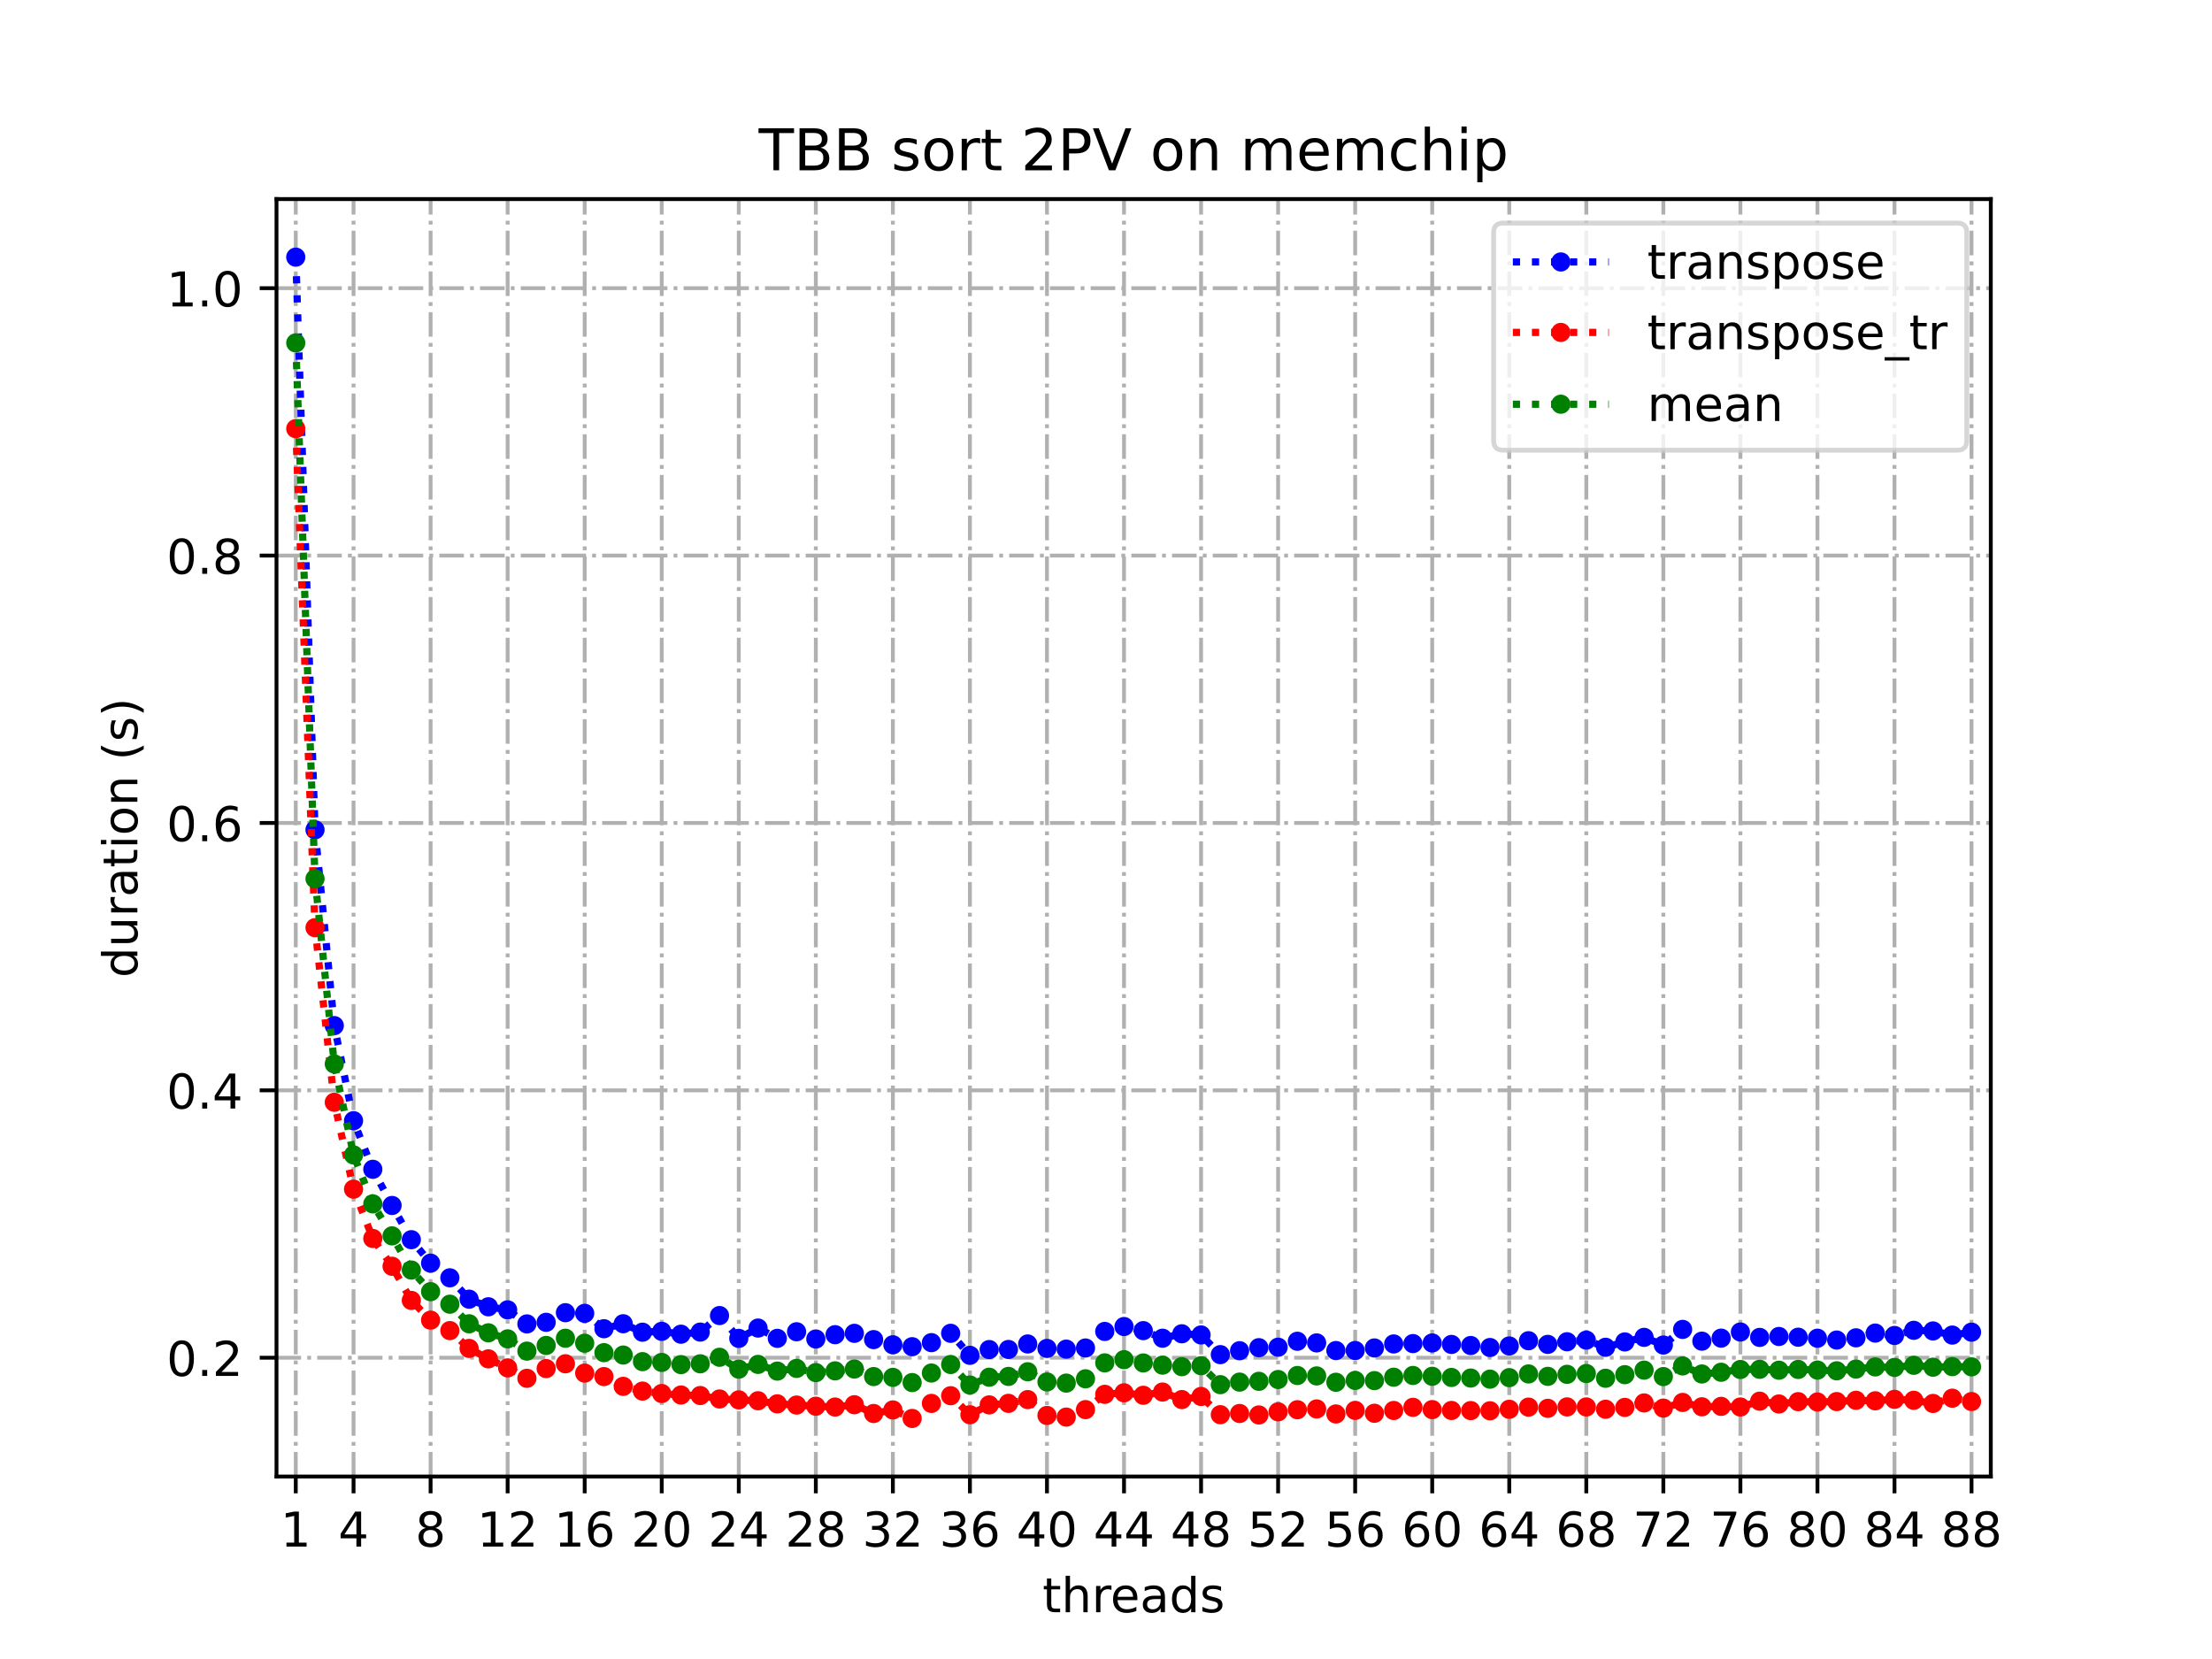 <?xml version="1.0" encoding="utf-8" standalone="no"?>
<!DOCTYPE svg PUBLIC "-//W3C//DTD SVG 1.1//EN"
  "http://www.w3.org/Graphics/SVG/1.1/DTD/svg11.dtd">
<!-- Created with matplotlib (https://matplotlib.org/) -->
<svg height="345.6pt" version="1.1" viewBox="0 0 460.8 345.6" width="460.8pt" xmlns="http://www.w3.org/2000/svg" xmlns:xlink="http://www.w3.org/1999/xlink">
 <defs>
  <style type="text/css">
*{stroke-linecap:butt;stroke-linejoin:round;}
  </style>
 </defs>
 <g id="figure_1">
  <g id="patch_1">
   <path d="M 0 345.6 
L 460.8 345.6 
L 460.8 0 
L 0 0 
z
" style="fill:#ffffff;"/>
  </g>
  <g id="axes_1">
   <g id="patch_2">
    <path d="M 57.6 307.584 
L 414.72 307.584 
L 414.72 41.472 
L 57.6 41.472 
z
" style="fill:#ffffff;"/>
   </g>
   <g id="matplotlib.axis_1">
    <g id="xtick_1">
     <g id="line2d_1">
      <path clip-path="url(#p264672584f)" d="M 61.613 307.584 
L 61.613 41.472 
" style="fill:none;stroke:#b0b0b0;stroke-dasharray:5.12,1.28,0.8,1.28;stroke-dashoffset:0;stroke-width:0.8;"/>
     </g>
     <g id="line2d_2">
      <defs>
       <path d="M 0 0 
L 0 3.5 
" id="m66dc8c0707" style="stroke:#000000;stroke-width:0.8;"/>
      </defs>
      <g>
       <use style="stroke:#000000;stroke-width:0.8;" x="61.613" xlink:href="#m66dc8c0707" y="307.584"/>
      </g>
     </g>
     <g id="text_1">
      <!-- 1 -->
      <defs>
       <path d="M 12.406 8.297 
L 28.516 8.297 
L 28.516 63.922 
L 10.984 60.406 
L 10.984 69.391 
L 28.422 72.906 
L 38.281 72.906 
L 38.281 8.297 
L 54.391 8.297 
L 54.391 0 
L 12.406 0 
z
" id="DejaVuSans-49"/>
      </defs>
      <g transform="translate(58.431 322.182)scale(0.1 -0.1)">
       <use xlink:href="#DejaVuSans-49"/>
      </g>
     </g>
    </g>
    <g id="xtick_2">
     <g id="line2d_3">
      <path clip-path="url(#p264672584f)" d="M 73.65 307.584 
L 73.65 41.472 
" style="fill:none;stroke:#b0b0b0;stroke-dasharray:5.12,1.28,0.8,1.28;stroke-dashoffset:0;stroke-width:0.8;"/>
     </g>
     <g id="line2d_4">
      <g>
       <use style="stroke:#000000;stroke-width:0.8;" x="73.65" xlink:href="#m66dc8c0707" y="307.584"/>
      </g>
     </g>
     <g id="text_2">
      <!-- 4 -->
      <defs>
       <path d="M 37.797 64.312 
L 12.891 25.391 
L 37.797 25.391 
z
M 35.203 72.906 
L 47.609 72.906 
L 47.609 25.391 
L 58.016 25.391 
L 58.016 17.188 
L 47.609 17.188 
L 47.609 0 
L 37.797 0 
L 37.797 17.188 
L 4.891 17.188 
L 4.891 26.703 
z
" id="DejaVuSans-52"/>
      </defs>
      <g transform="translate(70.469 322.182)scale(0.1 -0.1)">
       <use xlink:href="#DejaVuSans-52"/>
      </g>
     </g>
    </g>
    <g id="xtick_3">
     <g id="line2d_5">
      <path clip-path="url(#p264672584f)" d="M 89.701 307.584 
L 89.701 41.472 
" style="fill:none;stroke:#b0b0b0;stroke-dasharray:5.12,1.28,0.8,1.28;stroke-dashoffset:0;stroke-width:0.8;"/>
     </g>
     <g id="line2d_6">
      <g>
       <use style="stroke:#000000;stroke-width:0.8;" x="89.701" xlink:href="#m66dc8c0707" y="307.584"/>
      </g>
     </g>
     <g id="text_3">
      <!-- 8 -->
      <defs>
       <path d="M 31.781 34.625 
Q 24.75 34.625 20.719 30.859 
Q 16.703 27.094 16.703 20.516 
Q 16.703 13.922 20.719 10.156 
Q 24.75 6.391 31.781 6.391 
Q 38.812 6.391 42.859 10.172 
Q 46.922 13.969 46.922 20.516 
Q 46.922 27.094 42.891 30.859 
Q 38.875 34.625 31.781 34.625 
z
M 21.922 38.812 
Q 15.578 40.375 12.031 44.719 
Q 8.5 49.078 8.5 55.328 
Q 8.5 64.062 14.719 69.141 
Q 20.953 74.219 31.781 74.219 
Q 42.672 74.219 48.875 69.141 
Q 55.078 64.062 55.078 55.328 
Q 55.078 49.078 51.531 44.719 
Q 48 40.375 41.703 38.812 
Q 48.828 37.156 52.797 32.312 
Q 56.781 27.484 56.781 20.516 
Q 56.781 9.906 50.312 4.234 
Q 43.844 -1.422 31.781 -1.422 
Q 19.734 -1.422 13.25 4.234 
Q 6.781 9.906 6.781 20.516 
Q 6.781 27.484 10.781 32.312 
Q 14.797 37.156 21.922 38.812 
z
M 18.312 54.391 
Q 18.312 48.734 21.844 45.562 
Q 25.391 42.391 31.781 42.391 
Q 38.141 42.391 41.719 45.562 
Q 45.312 48.734 45.312 54.391 
Q 45.312 60.062 41.719 63.234 
Q 38.141 66.406 31.781 66.406 
Q 25.391 66.406 21.844 63.234 
Q 18.312 60.062 18.312 54.391 
z
" id="DejaVuSans-56"/>
      </defs>
      <g transform="translate(86.519 322.182)scale(0.1 -0.1)">
       <use xlink:href="#DejaVuSans-56"/>
      </g>
     </g>
    </g>
    <g id="xtick_4">
     <g id="line2d_7">
      <path clip-path="url(#p264672584f)" d="M 105.751 307.584 
L 105.751 41.472 
" style="fill:none;stroke:#b0b0b0;stroke-dasharray:5.12,1.28,0.8,1.28;stroke-dashoffset:0;stroke-width:0.8;"/>
     </g>
     <g id="line2d_8">
      <g>
       <use style="stroke:#000000;stroke-width:0.8;" x="105.751" xlink:href="#m66dc8c0707" y="307.584"/>
      </g>
     </g>
     <g id="text_4">
      <!-- 12 -->
      <defs>
       <path d="M 19.188 8.297 
L 53.609 8.297 
L 53.609 0 
L 7.328 0 
L 7.328 8.297 
Q 12.938 14.109 22.625 23.891 
Q 32.328 33.688 34.812 36.531 
Q 39.547 41.844 41.422 45.531 
Q 43.312 49.219 43.312 52.781 
Q 43.312 58.594 39.234 62.25 
Q 35.156 65.922 28.609 65.922 
Q 23.969 65.922 18.812 64.312 
Q 13.672 62.703 7.812 59.422 
L 7.812 69.391 
Q 13.766 71.781 18.938 73 
Q 24.125 74.219 28.422 74.219 
Q 39.75 74.219 46.484 68.547 
Q 53.219 62.891 53.219 53.422 
Q 53.219 48.922 51.531 44.891 
Q 49.859 40.875 45.406 35.406 
Q 44.188 33.984 37.641 27.219 
Q 31.109 20.453 19.188 8.297 
z
" id="DejaVuSans-50"/>
      </defs>
      <g transform="translate(99.389 322.182)scale(0.1 -0.1)">
       <use xlink:href="#DejaVuSans-49"/>
       <use x="63.623" xlink:href="#DejaVuSans-50"/>
      </g>
     </g>
    </g>
    <g id="xtick_5">
     <g id="line2d_9">
      <path clip-path="url(#p264672584f)" d="M 121.801 307.584 
L 121.801 41.472 
" style="fill:none;stroke:#b0b0b0;stroke-dasharray:5.12,1.28,0.8,1.28;stroke-dashoffset:0;stroke-width:0.8;"/>
     </g>
     <g id="line2d_10">
      <g>
       <use style="stroke:#000000;stroke-width:0.8;" x="121.801" xlink:href="#m66dc8c0707" y="307.584"/>
      </g>
     </g>
     <g id="text_5">
      <!-- 16 -->
      <defs>
       <path d="M 33.016 40.375 
Q 26.375 40.375 22.484 35.828 
Q 18.609 31.297 18.609 23.391 
Q 18.609 15.531 22.484 10.953 
Q 26.375 6.391 33.016 6.391 
Q 39.656 6.391 43.531 10.953 
Q 47.406 15.531 47.406 23.391 
Q 47.406 31.297 43.531 35.828 
Q 39.656 40.375 33.016 40.375 
z
M 52.594 71.297 
L 52.594 62.312 
Q 48.875 64.062 45.094 64.984 
Q 41.312 65.922 37.594 65.922 
Q 27.828 65.922 22.672 59.328 
Q 17.531 52.734 16.797 39.406 
Q 19.672 43.656 24.016 45.922 
Q 28.375 48.188 33.594 48.188 
Q 44.578 48.188 50.953 41.516 
Q 57.328 34.859 57.328 23.391 
Q 57.328 12.156 50.688 5.359 
Q 44.047 -1.422 33.016 -1.422 
Q 20.359 -1.422 13.672 8.266 
Q 6.984 17.969 6.984 36.375 
Q 6.984 53.656 15.188 63.938 
Q 23.391 74.219 37.203 74.219 
Q 40.922 74.219 44.703 73.484 
Q 48.484 72.75 52.594 71.297 
z
" id="DejaVuSans-54"/>
      </defs>
      <g transform="translate(115.439 322.182)scale(0.1 -0.1)">
       <use xlink:href="#DejaVuSans-49"/>
       <use x="63.623" xlink:href="#DejaVuSans-54"/>
      </g>
     </g>
    </g>
    <g id="xtick_6">
     <g id="line2d_11">
      <path clip-path="url(#p264672584f)" d="M 137.852 307.584 
L 137.852 41.472 
" style="fill:none;stroke:#b0b0b0;stroke-dasharray:5.12,1.28,0.8,1.28;stroke-dashoffset:0;stroke-width:0.8;"/>
     </g>
     <g id="line2d_12">
      <g>
       <use style="stroke:#000000;stroke-width:0.8;" x="137.852" xlink:href="#m66dc8c0707" y="307.584"/>
      </g>
     </g>
     <g id="text_6">
      <!-- 20 -->
      <defs>
       <path d="M 31.781 66.406 
Q 24.172 66.406 20.328 58.906 
Q 16.5 51.422 16.5 36.375 
Q 16.5 21.391 20.328 13.891 
Q 24.172 6.391 31.781 6.391 
Q 39.453 6.391 43.281 13.891 
Q 47.125 21.391 47.125 36.375 
Q 47.125 51.422 43.281 58.906 
Q 39.453 66.406 31.781 66.406 
z
M 31.781 74.219 
Q 44.047 74.219 50.516 64.516 
Q 56.984 54.828 56.984 36.375 
Q 56.984 17.969 50.516 8.266 
Q 44.047 -1.422 31.781 -1.422 
Q 19.531 -1.422 13.062 8.266 
Q 6.594 17.969 6.594 36.375 
Q 6.594 54.828 13.062 64.516 
Q 19.531 74.219 31.781 74.219 
z
" id="DejaVuSans-48"/>
      </defs>
      <g transform="translate(131.489 322.182)scale(0.1 -0.1)">
       <use xlink:href="#DejaVuSans-50"/>
       <use x="63.623" xlink:href="#DejaVuSans-48"/>
      </g>
     </g>
    </g>
    <g id="xtick_7">
     <g id="line2d_13">
      <path clip-path="url(#p264672584f)" d="M 153.902 307.584 
L 153.902 41.472 
" style="fill:none;stroke:#b0b0b0;stroke-dasharray:5.12,1.28,0.8,1.28;stroke-dashoffset:0;stroke-width:0.8;"/>
     </g>
     <g id="line2d_14">
      <g>
       <use style="stroke:#000000;stroke-width:0.8;" x="153.902" xlink:href="#m66dc8c0707" y="307.584"/>
      </g>
     </g>
     <g id="text_7">
      <!-- 24 -->
      <g transform="translate(147.54 322.182)scale(0.1 -0.1)">
       <use xlink:href="#DejaVuSans-50"/>
       <use x="63.623" xlink:href="#DejaVuSans-52"/>
      </g>
     </g>
    </g>
    <g id="xtick_8">
     <g id="line2d_15">
      <path clip-path="url(#p264672584f)" d="M 169.952 307.584 
L 169.952 41.472 
" style="fill:none;stroke:#b0b0b0;stroke-dasharray:5.12,1.28,0.8,1.28;stroke-dashoffset:0;stroke-width:0.8;"/>
     </g>
     <g id="line2d_16">
      <g>
       <use style="stroke:#000000;stroke-width:0.8;" x="169.952" xlink:href="#m66dc8c0707" y="307.584"/>
      </g>
     </g>
     <g id="text_8">
      <!-- 28 -->
      <g transform="translate(163.59 322.182)scale(0.1 -0.1)">
       <use xlink:href="#DejaVuSans-50"/>
       <use x="63.623" xlink:href="#DejaVuSans-56"/>
      </g>
     </g>
    </g>
    <g id="xtick_9">
     <g id="line2d_17">
      <path clip-path="url(#p264672584f)" d="M 186.003 307.584 
L 186.003 41.472 
" style="fill:none;stroke:#b0b0b0;stroke-dasharray:5.12,1.28,0.8,1.28;stroke-dashoffset:0;stroke-width:0.8;"/>
     </g>
     <g id="line2d_18">
      <g>
       <use style="stroke:#000000;stroke-width:0.8;" x="186.003" xlink:href="#m66dc8c0707" y="307.584"/>
      </g>
     </g>
     <g id="text_9">
      <!-- 32 -->
      <defs>
       <path d="M 40.578 39.312 
Q 47.656 37.797 51.625 33 
Q 55.609 28.219 55.609 21.188 
Q 55.609 10.406 48.188 4.484 
Q 40.766 -1.422 27.094 -1.422 
Q 22.516 -1.422 17.656 -0.516 
Q 12.797 0.391 7.625 2.203 
L 7.625 11.719 
Q 11.719 9.328 16.594 8.109 
Q 21.484 6.891 26.812 6.891 
Q 36.078 6.891 40.938 10.547 
Q 45.797 14.203 45.797 21.188 
Q 45.797 27.641 41.281 31.266 
Q 36.766 34.906 28.719 34.906 
L 20.219 34.906 
L 20.219 43.016 
L 29.109 43.016 
Q 36.375 43.016 40.234 45.922 
Q 44.094 48.828 44.094 54.297 
Q 44.094 59.906 40.109 62.906 
Q 36.141 65.922 28.719 65.922 
Q 24.656 65.922 20.016 65.031 
Q 15.375 64.156 9.812 62.312 
L 9.812 71.094 
Q 15.438 72.656 20.344 73.438 
Q 25.25 74.219 29.594 74.219 
Q 40.828 74.219 47.359 69.109 
Q 53.906 64.016 53.906 55.328 
Q 53.906 49.266 50.438 45.094 
Q 46.969 40.922 40.578 39.312 
z
" id="DejaVuSans-51"/>
      </defs>
      <g transform="translate(179.64 322.182)scale(0.1 -0.1)">
       <use xlink:href="#DejaVuSans-51"/>
       <use x="63.623" xlink:href="#DejaVuSans-50"/>
      </g>
     </g>
    </g>
    <g id="xtick_10">
     <g id="line2d_19">
      <path clip-path="url(#p264672584f)" d="M 202.053 307.584 
L 202.053 41.472 
" style="fill:none;stroke:#b0b0b0;stroke-dasharray:5.12,1.28,0.8,1.28;stroke-dashoffset:0;stroke-width:0.8;"/>
     </g>
     <g id="line2d_20">
      <g>
       <use style="stroke:#000000;stroke-width:0.8;" x="202.053" xlink:href="#m66dc8c0707" y="307.584"/>
      </g>
     </g>
     <g id="text_10">
      <!-- 36 -->
      <g transform="translate(195.691 322.182)scale(0.1 -0.1)">
       <use xlink:href="#DejaVuSans-51"/>
       <use x="63.623" xlink:href="#DejaVuSans-54"/>
      </g>
     </g>
    </g>
    <g id="xtick_11">
     <g id="line2d_21">
      <path clip-path="url(#p264672584f)" d="M 218.103 307.584 
L 218.103 41.472 
" style="fill:none;stroke:#b0b0b0;stroke-dasharray:5.12,1.28,0.8,1.28;stroke-dashoffset:0;stroke-width:0.8;"/>
     </g>
     <g id="line2d_22">
      <g>
       <use style="stroke:#000000;stroke-width:0.8;" x="218.103" xlink:href="#m66dc8c0707" y="307.584"/>
      </g>
     </g>
     <g id="text_11">
      <!-- 40 -->
      <g transform="translate(211.741 322.182)scale(0.1 -0.1)">
       <use xlink:href="#DejaVuSans-52"/>
       <use x="63.623" xlink:href="#DejaVuSans-48"/>
      </g>
     </g>
    </g>
    <g id="xtick_12">
     <g id="line2d_23">
      <path clip-path="url(#p264672584f)" d="M 234.154 307.584 
L 234.154 41.472 
" style="fill:none;stroke:#b0b0b0;stroke-dasharray:5.12,1.28,0.8,1.28;stroke-dashoffset:0;stroke-width:0.8;"/>
     </g>
     <g id="line2d_24">
      <g>
       <use style="stroke:#000000;stroke-width:0.8;" x="234.154" xlink:href="#m66dc8c0707" y="307.584"/>
      </g>
     </g>
     <g id="text_12">
      <!-- 44 -->
      <g transform="translate(227.791 322.182)scale(0.1 -0.1)">
       <use xlink:href="#DejaVuSans-52"/>
       <use x="63.623" xlink:href="#DejaVuSans-52"/>
      </g>
     </g>
    </g>
    <g id="xtick_13">
     <g id="line2d_25">
      <path clip-path="url(#p264672584f)" d="M 250.204 307.584 
L 250.204 41.472 
" style="fill:none;stroke:#b0b0b0;stroke-dasharray:5.12,1.28,0.8,1.28;stroke-dashoffset:0;stroke-width:0.8;"/>
     </g>
     <g id="line2d_26">
      <g>
       <use style="stroke:#000000;stroke-width:0.8;" x="250.204" xlink:href="#m66dc8c0707" y="307.584"/>
      </g>
     </g>
     <g id="text_13">
      <!-- 48 -->
      <g transform="translate(243.842 322.182)scale(0.1 -0.1)">
       <use xlink:href="#DejaVuSans-52"/>
       <use x="63.623" xlink:href="#DejaVuSans-56"/>
      </g>
     </g>
    </g>
    <g id="xtick_14">
     <g id="line2d_27">
      <path clip-path="url(#p264672584f)" d="M 266.254 307.584 
L 266.254 41.472 
" style="fill:none;stroke:#b0b0b0;stroke-dasharray:5.12,1.28,0.8,1.28;stroke-dashoffset:0;stroke-width:0.8;"/>
     </g>
     <g id="line2d_28">
      <g>
       <use style="stroke:#000000;stroke-width:0.8;" x="266.254" xlink:href="#m66dc8c0707" y="307.584"/>
      </g>
     </g>
     <g id="text_14">
      <!-- 52 -->
      <defs>
       <path d="M 10.797 72.906 
L 49.516 72.906 
L 49.516 64.594 
L 19.828 64.594 
L 19.828 46.734 
Q 21.969 47.469 24.109 47.828 
Q 26.266 48.188 28.422 48.188 
Q 40.625 48.188 47.75 41.5 
Q 54.891 34.812 54.891 23.391 
Q 54.891 11.625 47.562 5.094 
Q 40.234 -1.422 26.906 -1.422 
Q 22.312 -1.422 17.547 -0.641 
Q 12.797 0.141 7.719 1.703 
L 7.719 11.625 
Q 12.109 9.234 16.797 8.062 
Q 21.484 6.891 26.703 6.891 
Q 35.156 6.891 40.078 11.328 
Q 45.016 15.766 45.016 23.391 
Q 45.016 31 40.078 35.438 
Q 35.156 39.891 26.703 39.891 
Q 22.75 39.891 18.812 39.016 
Q 14.891 38.141 10.797 36.281 
z
" id="DejaVuSans-53"/>
      </defs>
      <g transform="translate(259.892 322.182)scale(0.1 -0.1)">
       <use xlink:href="#DejaVuSans-53"/>
       <use x="63.623" xlink:href="#DejaVuSans-50"/>
      </g>
     </g>
    </g>
    <g id="xtick_15">
     <g id="line2d_29">
      <path clip-path="url(#p264672584f)" d="M 282.305 307.584 
L 282.305 41.472 
" style="fill:none;stroke:#b0b0b0;stroke-dasharray:5.12,1.28,0.8,1.28;stroke-dashoffset:0;stroke-width:0.8;"/>
     </g>
     <g id="line2d_30">
      <g>
       <use style="stroke:#000000;stroke-width:0.8;" x="282.305" xlink:href="#m66dc8c0707" y="307.584"/>
      </g>
     </g>
     <g id="text_15">
      <!-- 56 -->
      <g transform="translate(275.942 322.182)scale(0.1 -0.1)">
       <use xlink:href="#DejaVuSans-53"/>
       <use x="63.623" xlink:href="#DejaVuSans-54"/>
      </g>
     </g>
    </g>
    <g id="xtick_16">
     <g id="line2d_31">
      <path clip-path="url(#p264672584f)" d="M 298.355 307.584 
L 298.355 41.472 
" style="fill:none;stroke:#b0b0b0;stroke-dasharray:5.12,1.28,0.8,1.28;stroke-dashoffset:0;stroke-width:0.8;"/>
     </g>
     <g id="line2d_32">
      <g>
       <use style="stroke:#000000;stroke-width:0.8;" x="298.355" xlink:href="#m66dc8c0707" y="307.584"/>
      </g>
     </g>
     <g id="text_16">
      <!-- 60 -->
      <g transform="translate(291.993 322.182)scale(0.1 -0.1)">
       <use xlink:href="#DejaVuSans-54"/>
       <use x="63.623" xlink:href="#DejaVuSans-48"/>
      </g>
     </g>
    </g>
    <g id="xtick_17">
     <g id="line2d_33">
      <path clip-path="url(#p264672584f)" d="M 314.405 307.584 
L 314.405 41.472 
" style="fill:none;stroke:#b0b0b0;stroke-dasharray:5.12,1.28,0.8,1.28;stroke-dashoffset:0;stroke-width:0.8;"/>
     </g>
     <g id="line2d_34">
      <g>
       <use style="stroke:#000000;stroke-width:0.8;" x="314.405" xlink:href="#m66dc8c0707" y="307.584"/>
      </g>
     </g>
     <g id="text_17">
      <!-- 64 -->
      <g transform="translate(308.043 322.182)scale(0.1 -0.1)">
       <use xlink:href="#DejaVuSans-54"/>
       <use x="63.623" xlink:href="#DejaVuSans-52"/>
      </g>
     </g>
    </g>
    <g id="xtick_18">
     <g id="line2d_35">
      <path clip-path="url(#p264672584f)" d="M 330.456 307.584 
L 330.456 41.472 
" style="fill:none;stroke:#b0b0b0;stroke-dasharray:5.12,1.28,0.8,1.28;stroke-dashoffset:0;stroke-width:0.8;"/>
     </g>
     <g id="line2d_36">
      <g>
       <use style="stroke:#000000;stroke-width:0.8;" x="330.456" xlink:href="#m66dc8c0707" y="307.584"/>
      </g>
     </g>
     <g id="text_18">
      <!-- 68 -->
      <g transform="translate(324.093 322.182)scale(0.1 -0.1)">
       <use xlink:href="#DejaVuSans-54"/>
       <use x="63.623" xlink:href="#DejaVuSans-56"/>
      </g>
     </g>
    </g>
    <g id="xtick_19">
     <g id="line2d_37">
      <path clip-path="url(#p264672584f)" d="M 346.506 307.584 
L 346.506 41.472 
" style="fill:none;stroke:#b0b0b0;stroke-dasharray:5.12,1.28,0.8,1.28;stroke-dashoffset:0;stroke-width:0.8;"/>
     </g>
     <g id="line2d_38">
      <g>
       <use style="stroke:#000000;stroke-width:0.8;" x="346.506" xlink:href="#m66dc8c0707" y="307.584"/>
      </g>
     </g>
     <g id="text_19">
      <!-- 72 -->
      <defs>
       <path d="M 8.203 72.906 
L 55.078 72.906 
L 55.078 68.703 
L 28.609 0 
L 18.312 0 
L 43.219 64.594 
L 8.203 64.594 
z
" id="DejaVuSans-55"/>
      </defs>
      <g transform="translate(340.144 322.182)scale(0.1 -0.1)">
       <use xlink:href="#DejaVuSans-55"/>
       <use x="63.623" xlink:href="#DejaVuSans-50"/>
      </g>
     </g>
    </g>
    <g id="xtick_20">
     <g id="line2d_39">
      <path clip-path="url(#p264672584f)" d="M 362.556 307.584 
L 362.556 41.472 
" style="fill:none;stroke:#b0b0b0;stroke-dasharray:5.12,1.28,0.8,1.28;stroke-dashoffset:0;stroke-width:0.8;"/>
     </g>
     <g id="line2d_40">
      <g>
       <use style="stroke:#000000;stroke-width:0.8;" x="362.556" xlink:href="#m66dc8c0707" y="307.584"/>
      </g>
     </g>
     <g id="text_20">
      <!-- 76 -->
      <g transform="translate(356.194 322.182)scale(0.1 -0.1)">
       <use xlink:href="#DejaVuSans-55"/>
       <use x="63.623" xlink:href="#DejaVuSans-54"/>
      </g>
     </g>
    </g>
    <g id="xtick_21">
     <g id="line2d_41">
      <path clip-path="url(#p264672584f)" d="M 378.607 307.584 
L 378.607 41.472 
" style="fill:none;stroke:#b0b0b0;stroke-dasharray:5.12,1.28,0.8,1.28;stroke-dashoffset:0;stroke-width:0.8;"/>
     </g>
     <g id="line2d_42">
      <g>
       <use style="stroke:#000000;stroke-width:0.8;" x="378.607" xlink:href="#m66dc8c0707" y="307.584"/>
      </g>
     </g>
     <g id="text_21">
      <!-- 80 -->
      <g transform="translate(372.244 322.182)scale(0.1 -0.1)">
       <use xlink:href="#DejaVuSans-56"/>
       <use x="63.623" xlink:href="#DejaVuSans-48"/>
      </g>
     </g>
    </g>
    <g id="xtick_22">
     <g id="line2d_43">
      <path clip-path="url(#p264672584f)" d="M 394.657 307.584 
L 394.657 41.472 
" style="fill:none;stroke:#b0b0b0;stroke-dasharray:5.12,1.28,0.8,1.28;stroke-dashoffset:0;stroke-width:0.8;"/>
     </g>
     <g id="line2d_44">
      <g>
       <use style="stroke:#000000;stroke-width:0.8;" x="394.657" xlink:href="#m66dc8c0707" y="307.584"/>
      </g>
     </g>
     <g id="text_22">
      <!-- 84 -->
      <g transform="translate(388.295 322.182)scale(0.1 -0.1)">
       <use xlink:href="#DejaVuSans-56"/>
       <use x="63.623" xlink:href="#DejaVuSans-52"/>
      </g>
     </g>
    </g>
    <g id="xtick_23">
     <g id="line2d_45">
      <path clip-path="url(#p264672584f)" d="M 410.707 307.584 
L 410.707 41.472 
" style="fill:none;stroke:#b0b0b0;stroke-dasharray:5.12,1.28,0.8,1.28;stroke-dashoffset:0;stroke-width:0.8;"/>
     </g>
     <g id="line2d_46">
      <g>
       <use style="stroke:#000000;stroke-width:0.8;" x="410.707" xlink:href="#m66dc8c0707" y="307.584"/>
      </g>
     </g>
     <g id="text_23">
      <!-- 88 -->
      <g transform="translate(404.345 322.182)scale(0.1 -0.1)">
       <use xlink:href="#DejaVuSans-56"/>
       <use x="63.623" xlink:href="#DejaVuSans-56"/>
      </g>
     </g>
    </g>
    <g id="text_24">
     <!-- threads -->
     <defs>
      <path d="M 18.312 70.219 
L 18.312 54.688 
L 36.812 54.688 
L 36.812 47.703 
L 18.312 47.703 
L 18.312 18.016 
Q 18.312 11.328 20.141 9.422 
Q 21.969 7.516 27.594 7.516 
L 36.812 7.516 
L 36.812 0 
L 27.594 0 
Q 17.188 0 13.234 3.875 
Q 9.281 7.766 9.281 18.016 
L 9.281 47.703 
L 2.688 47.703 
L 2.688 54.688 
L 9.281 54.688 
L 9.281 70.219 
z
" id="DejaVuSans-116"/>
      <path d="M 54.891 33.016 
L 54.891 0 
L 45.906 0 
L 45.906 32.719 
Q 45.906 40.484 42.875 44.328 
Q 39.844 48.188 33.797 48.188 
Q 26.516 48.188 22.312 43.547 
Q 18.109 38.922 18.109 30.906 
L 18.109 0 
L 9.078 0 
L 9.078 75.984 
L 18.109 75.984 
L 18.109 46.188 
Q 21.344 51.125 25.703 53.562 
Q 30.078 56 35.797 56 
Q 45.219 56 50.047 50.172 
Q 54.891 44.344 54.891 33.016 
z
" id="DejaVuSans-104"/>
      <path d="M 41.109 46.297 
Q 39.594 47.172 37.812 47.578 
Q 36.031 48 33.891 48 
Q 26.266 48 22.188 43.047 
Q 18.109 38.094 18.109 28.812 
L 18.109 0 
L 9.078 0 
L 9.078 54.688 
L 18.109 54.688 
L 18.109 46.188 
Q 20.953 51.172 25.484 53.578 
Q 30.031 56 36.531 56 
Q 37.453 56 38.578 55.875 
Q 39.703 55.766 41.062 55.516 
z
" id="DejaVuSans-114"/>
      <path d="M 56.203 29.594 
L 56.203 25.203 
L 14.891 25.203 
Q 15.484 15.922 20.484 11.062 
Q 25.484 6.203 34.422 6.203 
Q 39.594 6.203 44.453 7.469 
Q 49.312 8.734 54.109 11.281 
L 54.109 2.781 
Q 49.266 0.734 44.188 -0.344 
Q 39.109 -1.422 33.891 -1.422 
Q 20.797 -1.422 13.156 6.188 
Q 5.516 13.812 5.516 26.812 
Q 5.516 40.234 12.766 48.109 
Q 20.016 56 32.328 56 
Q 43.359 56 49.781 48.891 
Q 56.203 41.797 56.203 29.594 
z
M 47.219 32.234 
Q 47.125 39.594 43.094 43.984 
Q 39.062 48.391 32.422 48.391 
Q 24.906 48.391 20.391 44.141 
Q 15.875 39.891 15.188 32.172 
z
" id="DejaVuSans-101"/>
      <path d="M 34.281 27.484 
Q 23.391 27.484 19.188 25 
Q 14.984 22.516 14.984 16.5 
Q 14.984 11.719 18.141 8.906 
Q 21.297 6.109 26.703 6.109 
Q 34.188 6.109 38.703 11.406 
Q 43.219 16.703 43.219 25.484 
L 43.219 27.484 
z
M 52.203 31.203 
L 52.203 0 
L 43.219 0 
L 43.219 8.297 
Q 40.141 3.328 35.547 0.953 
Q 30.953 -1.422 24.312 -1.422 
Q 15.922 -1.422 10.953 3.297 
Q 6 8.016 6 15.922 
Q 6 25.141 12.172 29.828 
Q 18.359 34.516 30.609 34.516 
L 43.219 34.516 
L 43.219 35.406 
Q 43.219 41.609 39.141 45 
Q 35.062 48.391 27.688 48.391 
Q 23 48.391 18.547 47.266 
Q 14.109 46.141 10.016 43.891 
L 10.016 52.203 
Q 14.938 54.109 19.578 55.047 
Q 24.219 56 28.609 56 
Q 40.484 56 46.344 49.844 
Q 52.203 43.703 52.203 31.203 
z
" id="DejaVuSans-97"/>
      <path d="M 45.406 46.391 
L 45.406 75.984 
L 54.391 75.984 
L 54.391 0 
L 45.406 0 
L 45.406 8.203 
Q 42.578 3.328 38.25 0.953 
Q 33.938 -1.422 27.875 -1.422 
Q 17.969 -1.422 11.734 6.484 
Q 5.516 14.406 5.516 27.297 
Q 5.516 40.188 11.734 48.094 
Q 17.969 56 27.875 56 
Q 33.938 56 38.25 53.625 
Q 42.578 51.266 45.406 46.391 
z
M 14.797 27.297 
Q 14.797 17.391 18.875 11.75 
Q 22.953 6.109 30.078 6.109 
Q 37.203 6.109 41.297 11.75 
Q 45.406 17.391 45.406 27.297 
Q 45.406 37.203 41.297 42.844 
Q 37.203 48.484 30.078 48.484 
Q 22.953 48.484 18.875 42.844 
Q 14.797 37.203 14.797 27.297 
z
" id="DejaVuSans-100"/>
      <path d="M 44.281 53.078 
L 44.281 44.578 
Q 40.484 46.531 36.375 47.5 
Q 32.281 48.484 27.875 48.484 
Q 21.188 48.484 17.844 46.438 
Q 14.5 44.391 14.5 40.281 
Q 14.5 37.156 16.891 35.375 
Q 19.281 33.594 26.516 31.984 
L 29.594 31.297 
Q 39.156 29.25 43.188 25.516 
Q 47.219 21.781 47.219 15.094 
Q 47.219 7.469 41.188 3.016 
Q 35.156 -1.422 24.609 -1.422 
Q 20.219 -1.422 15.453 -0.562 
Q 10.688 0.297 5.422 2 
L 5.422 11.281 
Q 10.406 8.688 15.234 7.391 
Q 20.062 6.109 24.812 6.109 
Q 31.156 6.109 34.562 8.281 
Q 37.984 10.453 37.984 14.406 
Q 37.984 18.062 35.516 20.016 
Q 33.062 21.969 24.703 23.781 
L 21.578 24.516 
Q 13.234 26.266 9.516 29.906 
Q 5.812 33.547 5.812 39.891 
Q 5.812 47.609 11.281 51.797 
Q 16.75 56 26.812 56 
Q 31.781 56 36.172 55.266 
Q 40.578 54.547 44.281 53.078 
z
" id="DejaVuSans-115"/>
     </defs>
     <g transform="translate(217.169 335.861)scale(0.1 -0.1)">
      <use xlink:href="#DejaVuSans-116"/>
      <use x="39.209" xlink:href="#DejaVuSans-104"/>
      <use x="102.588" xlink:href="#DejaVuSans-114"/>
      <use x="141.451" xlink:href="#DejaVuSans-101"/>
      <use x="202.975" xlink:href="#DejaVuSans-97"/>
      <use x="264.254" xlink:href="#DejaVuSans-100"/>
      <use x="327.73" xlink:href="#DejaVuSans-115"/>
     </g>
    </g>
   </g>
   <g id="matplotlib.axis_2">
    <g id="ytick_1">
     <g id="line2d_47">
      <path clip-path="url(#p264672584f)" d="M 57.6 282.834 
L 414.72 282.834 
" style="fill:none;stroke:#b0b0b0;stroke-dasharray:5.12,1.28,0.8,1.28;stroke-dashoffset:0;stroke-width:0.8;"/>
     </g>
     <g id="line2d_48">
      <defs>
       <path d="M 0 0 
L -3.5 0 
" id="m8d9f0cffe5" style="stroke:#000000;stroke-width:0.8;"/>
      </defs>
      <g>
       <use style="stroke:#000000;stroke-width:0.8;" x="57.6" xlink:href="#m8d9f0cffe5" y="282.834"/>
      </g>
     </g>
     <g id="text_25">
      <!-- 0.2 -->
      <defs>
       <path d="M 10.688 12.406 
L 21 12.406 
L 21 0 
L 10.688 0 
z
" id="DejaVuSans-46"/>
      </defs>
      <g transform="translate(34.697 286.633)scale(0.1 -0.1)">
       <use xlink:href="#DejaVuSans-48"/>
       <use x="63.623" xlink:href="#DejaVuSans-46"/>
       <use x="95.41" xlink:href="#DejaVuSans-50"/>
      </g>
     </g>
    </g>
    <g id="ytick_2">
     <g id="line2d_49">
      <path clip-path="url(#p264672584f)" d="M 57.6 227.135 
L 414.72 227.135 
" style="fill:none;stroke:#b0b0b0;stroke-dasharray:5.12,1.28,0.8,1.28;stroke-dashoffset:0;stroke-width:0.8;"/>
     </g>
     <g id="line2d_50">
      <g>
       <use style="stroke:#000000;stroke-width:0.8;" x="57.6" xlink:href="#m8d9f0cffe5" y="227.135"/>
      </g>
     </g>
     <g id="text_26">
      <!-- 0.4 -->
      <g transform="translate(34.697 230.934)scale(0.1 -0.1)">
       <use xlink:href="#DejaVuSans-48"/>
       <use x="63.623" xlink:href="#DejaVuSans-46"/>
       <use x="95.41" xlink:href="#DejaVuSans-52"/>
      </g>
     </g>
    </g>
    <g id="ytick_3">
     <g id="line2d_51">
      <path clip-path="url(#p264672584f)" d="M 57.6 171.435 
L 414.72 171.435 
" style="fill:none;stroke:#b0b0b0;stroke-dasharray:5.12,1.28,0.8,1.28;stroke-dashoffset:0;stroke-width:0.8;"/>
     </g>
     <g id="line2d_52">
      <g>
       <use style="stroke:#000000;stroke-width:0.8;" x="57.6" xlink:href="#m8d9f0cffe5" y="171.435"/>
      </g>
     </g>
     <g id="text_27">
      <!-- 0.6 -->
      <g transform="translate(34.697 175.235)scale(0.1 -0.1)">
       <use xlink:href="#DejaVuSans-48"/>
       <use x="63.623" xlink:href="#DejaVuSans-46"/>
       <use x="95.41" xlink:href="#DejaVuSans-54"/>
      </g>
     </g>
    </g>
    <g id="ytick_4">
     <g id="line2d_53">
      <path clip-path="url(#p264672584f)" d="M 57.6 115.736 
L 414.72 115.736 
" style="fill:none;stroke:#b0b0b0;stroke-dasharray:5.12,1.28,0.8,1.28;stroke-dashoffset:0;stroke-width:0.8;"/>
     </g>
     <g id="line2d_54">
      <g>
       <use style="stroke:#000000;stroke-width:0.8;" x="57.6" xlink:href="#m8d9f0cffe5" y="115.736"/>
      </g>
     </g>
     <g id="text_28">
      <!-- 0.8 -->
      <g transform="translate(34.697 119.535)scale(0.1 -0.1)">
       <use xlink:href="#DejaVuSans-48"/>
       <use x="63.623" xlink:href="#DejaVuSans-46"/>
       <use x="95.41" xlink:href="#DejaVuSans-56"/>
      </g>
     </g>
    </g>
    <g id="ytick_5">
     <g id="line2d_55">
      <path clip-path="url(#p264672584f)" d="M 57.6 60.037 
L 414.72 60.037 
" style="fill:none;stroke:#b0b0b0;stroke-dasharray:5.12,1.28,0.8,1.28;stroke-dashoffset:0;stroke-width:0.8;"/>
     </g>
     <g id="line2d_56">
      <g>
       <use style="stroke:#000000;stroke-width:0.8;" x="57.6" xlink:href="#m8d9f0cffe5" y="60.037"/>
      </g>
     </g>
     <g id="text_29">
      <!-- 1.0 -->
      <g transform="translate(34.697 63.836)scale(0.1 -0.1)">
       <use xlink:href="#DejaVuSans-49"/>
       <use x="63.623" xlink:href="#DejaVuSans-46"/>
       <use x="95.41" xlink:href="#DejaVuSans-48"/>
      </g>
     </g>
    </g>
    <g id="text_30">
     <!-- duration (s) -->
     <defs>
      <path d="M 8.5 21.578 
L 8.5 54.688 
L 17.484 54.688 
L 17.484 21.922 
Q 17.484 14.156 20.5 10.266 
Q 23.531 6.391 29.594 6.391 
Q 36.859 6.391 41.078 11.031 
Q 45.312 15.672 45.312 23.688 
L 45.312 54.688 
L 54.297 54.688 
L 54.297 0 
L 45.312 0 
L 45.312 8.406 
Q 42.047 3.422 37.719 1 
Q 33.406 -1.422 27.688 -1.422 
Q 18.266 -1.422 13.375 4.438 
Q 8.5 10.297 8.5 21.578 
z
M 31.109 56 
z
" id="DejaVuSans-117"/>
      <path d="M 9.422 54.688 
L 18.406 54.688 
L 18.406 0 
L 9.422 0 
z
M 9.422 75.984 
L 18.406 75.984 
L 18.406 64.594 
L 9.422 64.594 
z
" id="DejaVuSans-105"/>
      <path d="M 30.609 48.391 
Q 23.391 48.391 19.188 42.75 
Q 14.984 37.109 14.984 27.297 
Q 14.984 17.484 19.156 11.844 
Q 23.344 6.203 30.609 6.203 
Q 37.797 6.203 41.984 11.859 
Q 46.188 17.531 46.188 27.297 
Q 46.188 37.016 41.984 42.703 
Q 37.797 48.391 30.609 48.391 
z
M 30.609 56 
Q 42.328 56 49.016 48.375 
Q 55.719 40.766 55.719 27.297 
Q 55.719 13.875 49.016 6.219 
Q 42.328 -1.422 30.609 -1.422 
Q 18.844 -1.422 12.172 6.219 
Q 5.516 13.875 5.516 27.297 
Q 5.516 40.766 12.172 48.375 
Q 18.844 56 30.609 56 
z
" id="DejaVuSans-111"/>
      <path d="M 54.891 33.016 
L 54.891 0 
L 45.906 0 
L 45.906 32.719 
Q 45.906 40.484 42.875 44.328 
Q 39.844 48.188 33.797 48.188 
Q 26.516 48.188 22.312 43.547 
Q 18.109 38.922 18.109 30.906 
L 18.109 0 
L 9.078 0 
L 9.078 54.688 
L 18.109 54.688 
L 18.109 46.188 
Q 21.344 51.125 25.703 53.562 
Q 30.078 56 35.797 56 
Q 45.219 56 50.047 50.172 
Q 54.891 44.344 54.891 33.016 
z
" id="DejaVuSans-110"/>
      <path id="DejaVuSans-32"/>
      <path d="M 31 75.875 
Q 24.469 64.656 21.281 53.656 
Q 18.109 42.672 18.109 31.391 
Q 18.109 20.125 21.312 9.062 
Q 24.516 -2 31 -13.188 
L 23.188 -13.188 
Q 15.875 -1.703 12.234 9.375 
Q 8.594 20.453 8.594 31.391 
Q 8.594 42.281 12.203 53.312 
Q 15.828 64.359 23.188 75.875 
z
" id="DejaVuSans-40"/>
      <path d="M 8.016 75.875 
L 15.828 75.875 
Q 23.141 64.359 26.781 53.312 
Q 30.422 42.281 30.422 31.391 
Q 30.422 20.453 26.781 9.375 
Q 23.141 -1.703 15.828 -13.188 
L 8.016 -13.188 
Q 14.5 -2 17.703 9.062 
Q 20.906 20.125 20.906 31.391 
Q 20.906 42.672 17.703 53.656 
Q 14.5 64.656 8.016 75.875 
z
" id="DejaVuSans-41"/>
     </defs>
     <g transform="translate(28.617 203.663)rotate(-90)scale(0.1 -0.1)">
      <use xlink:href="#DejaVuSans-100"/>
      <use x="63.477" xlink:href="#DejaVuSans-117"/>
      <use x="126.855" xlink:href="#DejaVuSans-114"/>
      <use x="167.969" xlink:href="#DejaVuSans-97"/>
      <use x="229.248" xlink:href="#DejaVuSans-116"/>
      <use x="268.457" xlink:href="#DejaVuSans-105"/>
      <use x="296.24" xlink:href="#DejaVuSans-111"/>
      <use x="357.422" xlink:href="#DejaVuSans-110"/>
      <use x="420.801" xlink:href="#DejaVuSans-32"/>
      <use x="452.588" xlink:href="#DejaVuSans-40"/>
      <use x="491.602" xlink:href="#DejaVuSans-115"/>
      <use x="543.701" xlink:href="#DejaVuSans-41"/>
     </g>
    </g>
   </g>
   <g id="line2d_57">
    <path clip-path="url(#p264672584f)" d="M 61.613 53.568 
L 65.625 172.861 
L 69.638 213.656 
L 73.65 233.462 
L 77.663 243.588 
L 81.676 251.122 
L 85.688 258.25 
L 89.701 263.139 
L 93.713 266.193 
L 97.726 270.643 
L 101.738 272.228 
L 105.751 272.866 
L 109.764 275.796 
L 113.776 275.462 
L 117.789 273.459 
L 121.801 273.594 
L 125.814 276.798 
L 129.827 275.759 
L 133.839 277.522 
L 137.852 277.343 
L 141.864 277.94 
L 145.877 277.498 
L 149.889 274.056 
L 153.902 278.812 
L 157.915 276.66 
L 161.927 278.801 
L 165.94 277.43 
L 169.952 278.939 
L 173.965 278.04 
L 177.978 277.758 
L 181.99 279.065 
L 186.003 280.146 
L 190.015 280.543 
L 194.028 279.698 
L 198.04 277.752 
L 202.053 282.339 
L 206.066 281.138 
L 210.078 281.12 
L 214.091 279.972 
L 218.103 280.899 
L 222.116 281.046 
L 226.129 280.811 
L 230.141 277.364 
L 234.154 276.34 
L 238.166 277.195 
L 242.179 278.776 
L 246.191 277.852 
L 250.204 278.096 
L 254.217 282.196 
L 258.229 281.382 
L 262.242 280.747 
L 266.254 280.649 
L 270.267 279.412 
L 274.28 279.75 
L 278.292 281.344 
L 282.305 281.332 
L 286.317 280.806 
L 290.33 279.968 
L 294.342 279.894 
L 298.355 279.766 
L 302.368 280.072 
L 306.38 280.296 
L 310.393 280.714 
L 314.405 280.392 
L 318.418 279.299 
L 322.431 280.06 
L 326.443 279.513 
L 330.456 279.172 
L 334.468 280.662 
L 338.481 279.549 
L 342.493 278.598 
L 346.506 280.197 
L 350.519 276.938 
L 354.531 279.39 
L 358.544 278.759 
L 362.556 277.481 
L 366.569 278.609 
L 370.582 278.413 
L 374.594 278.564 
L 378.607 278.775 
L 382.619 279.156 
L 386.632 278.696 
L 390.644 277.707 
L 394.657 278.202 
L 398.67 277.129 
L 402.682 277.26 
L 406.695 278.122 
L 410.707 277.514 
" style="fill:none;stroke:#0000ff;stroke-dasharray:1.5,2.475;stroke-dashoffset:0;stroke-width:1.5;"/>
    <defs>
     <path d="M 0 1.5 
C 0.398 1.5 0.779 1.342 1.061 1.061 
C 1.342 0.779 1.5 0.398 1.5 0 
C 1.5 -0.398 1.342 -0.779 1.061 -1.061 
C 0.779 -1.342 0.398 -1.5 0 -1.5 
C -0.398 -1.5 -0.779 -1.342 -1.061 -1.061 
C -1.342 -0.779 -1.5 -0.398 -1.5 0 
C -1.5 0.398 -1.342 0.779 -1.061 1.061 
C -0.779 1.342 -0.398 1.5 0 1.5 
z
" id="m4629efebc6" style="stroke:#0000ff;"/>
    </defs>
    <g clip-path="url(#p264672584f)">
     <use style="fill:#0000ff;stroke:#0000ff;" x="61.613" xlink:href="#m4629efebc6" y="53.568"/>
     <use style="fill:#0000ff;stroke:#0000ff;" x="65.625" xlink:href="#m4629efebc6" y="172.861"/>
     <use style="fill:#0000ff;stroke:#0000ff;" x="69.638" xlink:href="#m4629efebc6" y="213.656"/>
     <use style="fill:#0000ff;stroke:#0000ff;" x="73.65" xlink:href="#m4629efebc6" y="233.462"/>
     <use style="fill:#0000ff;stroke:#0000ff;" x="77.663" xlink:href="#m4629efebc6" y="243.588"/>
     <use style="fill:#0000ff;stroke:#0000ff;" x="81.676" xlink:href="#m4629efebc6" y="251.122"/>
     <use style="fill:#0000ff;stroke:#0000ff;" x="85.688" xlink:href="#m4629efebc6" y="258.25"/>
     <use style="fill:#0000ff;stroke:#0000ff;" x="89.701" xlink:href="#m4629efebc6" y="263.139"/>
     <use style="fill:#0000ff;stroke:#0000ff;" x="93.713" xlink:href="#m4629efebc6" y="266.193"/>
     <use style="fill:#0000ff;stroke:#0000ff;" x="97.726" xlink:href="#m4629efebc6" y="270.643"/>
     <use style="fill:#0000ff;stroke:#0000ff;" x="101.738" xlink:href="#m4629efebc6" y="272.228"/>
     <use style="fill:#0000ff;stroke:#0000ff;" x="105.751" xlink:href="#m4629efebc6" y="272.866"/>
     <use style="fill:#0000ff;stroke:#0000ff;" x="109.764" xlink:href="#m4629efebc6" y="275.796"/>
     <use style="fill:#0000ff;stroke:#0000ff;" x="113.776" xlink:href="#m4629efebc6" y="275.462"/>
     <use style="fill:#0000ff;stroke:#0000ff;" x="117.789" xlink:href="#m4629efebc6" y="273.459"/>
     <use style="fill:#0000ff;stroke:#0000ff;" x="121.801" xlink:href="#m4629efebc6" y="273.594"/>
     <use style="fill:#0000ff;stroke:#0000ff;" x="125.814" xlink:href="#m4629efebc6" y="276.798"/>
     <use style="fill:#0000ff;stroke:#0000ff;" x="129.827" xlink:href="#m4629efebc6" y="275.759"/>
     <use style="fill:#0000ff;stroke:#0000ff;" x="133.839" xlink:href="#m4629efebc6" y="277.522"/>
     <use style="fill:#0000ff;stroke:#0000ff;" x="137.852" xlink:href="#m4629efebc6" y="277.343"/>
     <use style="fill:#0000ff;stroke:#0000ff;" x="141.864" xlink:href="#m4629efebc6" y="277.94"/>
     <use style="fill:#0000ff;stroke:#0000ff;" x="145.877" xlink:href="#m4629efebc6" y="277.498"/>
     <use style="fill:#0000ff;stroke:#0000ff;" x="149.889" xlink:href="#m4629efebc6" y="274.056"/>
     <use style="fill:#0000ff;stroke:#0000ff;" x="153.902" xlink:href="#m4629efebc6" y="278.812"/>
     <use style="fill:#0000ff;stroke:#0000ff;" x="157.915" xlink:href="#m4629efebc6" y="276.66"/>
     <use style="fill:#0000ff;stroke:#0000ff;" x="161.927" xlink:href="#m4629efebc6" y="278.801"/>
     <use style="fill:#0000ff;stroke:#0000ff;" x="165.94" xlink:href="#m4629efebc6" y="277.43"/>
     <use style="fill:#0000ff;stroke:#0000ff;" x="169.952" xlink:href="#m4629efebc6" y="278.939"/>
     <use style="fill:#0000ff;stroke:#0000ff;" x="173.965" xlink:href="#m4629efebc6" y="278.04"/>
     <use style="fill:#0000ff;stroke:#0000ff;" x="177.978" xlink:href="#m4629efebc6" y="277.758"/>
     <use style="fill:#0000ff;stroke:#0000ff;" x="181.99" xlink:href="#m4629efebc6" y="279.065"/>
     <use style="fill:#0000ff;stroke:#0000ff;" x="186.003" xlink:href="#m4629efebc6" y="280.146"/>
     <use style="fill:#0000ff;stroke:#0000ff;" x="190.015" xlink:href="#m4629efebc6" y="280.543"/>
     <use style="fill:#0000ff;stroke:#0000ff;" x="194.028" xlink:href="#m4629efebc6" y="279.698"/>
     <use style="fill:#0000ff;stroke:#0000ff;" x="198.04" xlink:href="#m4629efebc6" y="277.752"/>
     <use style="fill:#0000ff;stroke:#0000ff;" x="202.053" xlink:href="#m4629efebc6" y="282.339"/>
     <use style="fill:#0000ff;stroke:#0000ff;" x="206.066" xlink:href="#m4629efebc6" y="281.138"/>
     <use style="fill:#0000ff;stroke:#0000ff;" x="210.078" xlink:href="#m4629efebc6" y="281.12"/>
     <use style="fill:#0000ff;stroke:#0000ff;" x="214.091" xlink:href="#m4629efebc6" y="279.972"/>
     <use style="fill:#0000ff;stroke:#0000ff;" x="218.103" xlink:href="#m4629efebc6" y="280.899"/>
     <use style="fill:#0000ff;stroke:#0000ff;" x="222.116" xlink:href="#m4629efebc6" y="281.046"/>
     <use style="fill:#0000ff;stroke:#0000ff;" x="226.129" xlink:href="#m4629efebc6" y="280.811"/>
     <use style="fill:#0000ff;stroke:#0000ff;" x="230.141" xlink:href="#m4629efebc6" y="277.364"/>
     <use style="fill:#0000ff;stroke:#0000ff;" x="234.154" xlink:href="#m4629efebc6" y="276.34"/>
     <use style="fill:#0000ff;stroke:#0000ff;" x="238.166" xlink:href="#m4629efebc6" y="277.195"/>
     <use style="fill:#0000ff;stroke:#0000ff;" x="242.179" xlink:href="#m4629efebc6" y="278.776"/>
     <use style="fill:#0000ff;stroke:#0000ff;" x="246.191" xlink:href="#m4629efebc6" y="277.852"/>
     <use style="fill:#0000ff;stroke:#0000ff;" x="250.204" xlink:href="#m4629efebc6" y="278.096"/>
     <use style="fill:#0000ff;stroke:#0000ff;" x="254.217" xlink:href="#m4629efebc6" y="282.196"/>
     <use style="fill:#0000ff;stroke:#0000ff;" x="258.229" xlink:href="#m4629efebc6" y="281.382"/>
     <use style="fill:#0000ff;stroke:#0000ff;" x="262.242" xlink:href="#m4629efebc6" y="280.747"/>
     <use style="fill:#0000ff;stroke:#0000ff;" x="266.254" xlink:href="#m4629efebc6" y="280.649"/>
     <use style="fill:#0000ff;stroke:#0000ff;" x="270.267" xlink:href="#m4629efebc6" y="279.412"/>
     <use style="fill:#0000ff;stroke:#0000ff;" x="274.28" xlink:href="#m4629efebc6" y="279.75"/>
     <use style="fill:#0000ff;stroke:#0000ff;" x="278.292" xlink:href="#m4629efebc6" y="281.344"/>
     <use style="fill:#0000ff;stroke:#0000ff;" x="282.305" xlink:href="#m4629efebc6" y="281.332"/>
     <use style="fill:#0000ff;stroke:#0000ff;" x="286.317" xlink:href="#m4629efebc6" y="280.806"/>
     <use style="fill:#0000ff;stroke:#0000ff;" x="290.33" xlink:href="#m4629efebc6" y="279.968"/>
     <use style="fill:#0000ff;stroke:#0000ff;" x="294.342" xlink:href="#m4629efebc6" y="279.894"/>
     <use style="fill:#0000ff;stroke:#0000ff;" x="298.355" xlink:href="#m4629efebc6" y="279.766"/>
     <use style="fill:#0000ff;stroke:#0000ff;" x="302.368" xlink:href="#m4629efebc6" y="280.072"/>
     <use style="fill:#0000ff;stroke:#0000ff;" x="306.38" xlink:href="#m4629efebc6" y="280.296"/>
     <use style="fill:#0000ff;stroke:#0000ff;" x="310.393" xlink:href="#m4629efebc6" y="280.714"/>
     <use style="fill:#0000ff;stroke:#0000ff;" x="314.405" xlink:href="#m4629efebc6" y="280.392"/>
     <use style="fill:#0000ff;stroke:#0000ff;" x="318.418" xlink:href="#m4629efebc6" y="279.299"/>
     <use style="fill:#0000ff;stroke:#0000ff;" x="322.431" xlink:href="#m4629efebc6" y="280.06"/>
     <use style="fill:#0000ff;stroke:#0000ff;" x="326.443" xlink:href="#m4629efebc6" y="279.513"/>
     <use style="fill:#0000ff;stroke:#0000ff;" x="330.456" xlink:href="#m4629efebc6" y="279.172"/>
     <use style="fill:#0000ff;stroke:#0000ff;" x="334.468" xlink:href="#m4629efebc6" y="280.662"/>
     <use style="fill:#0000ff;stroke:#0000ff;" x="338.481" xlink:href="#m4629efebc6" y="279.549"/>
     <use style="fill:#0000ff;stroke:#0000ff;" x="342.493" xlink:href="#m4629efebc6" y="278.598"/>
     <use style="fill:#0000ff;stroke:#0000ff;" x="346.506" xlink:href="#m4629efebc6" y="280.197"/>
     <use style="fill:#0000ff;stroke:#0000ff;" x="350.519" xlink:href="#m4629efebc6" y="276.938"/>
     <use style="fill:#0000ff;stroke:#0000ff;" x="354.531" xlink:href="#m4629efebc6" y="279.39"/>
     <use style="fill:#0000ff;stroke:#0000ff;" x="358.544" xlink:href="#m4629efebc6" y="278.759"/>
     <use style="fill:#0000ff;stroke:#0000ff;" x="362.556" xlink:href="#m4629efebc6" y="277.481"/>
     <use style="fill:#0000ff;stroke:#0000ff;" x="366.569" xlink:href="#m4629efebc6" y="278.609"/>
     <use style="fill:#0000ff;stroke:#0000ff;" x="370.582" xlink:href="#m4629efebc6" y="278.413"/>
     <use style="fill:#0000ff;stroke:#0000ff;" x="374.594" xlink:href="#m4629efebc6" y="278.564"/>
     <use style="fill:#0000ff;stroke:#0000ff;" x="378.607" xlink:href="#m4629efebc6" y="278.775"/>
     <use style="fill:#0000ff;stroke:#0000ff;" x="382.619" xlink:href="#m4629efebc6" y="279.156"/>
     <use style="fill:#0000ff;stroke:#0000ff;" x="386.632" xlink:href="#m4629efebc6" y="278.696"/>
     <use style="fill:#0000ff;stroke:#0000ff;" x="390.644" xlink:href="#m4629efebc6" y="277.707"/>
     <use style="fill:#0000ff;stroke:#0000ff;" x="394.657" xlink:href="#m4629efebc6" y="278.202"/>
     <use style="fill:#0000ff;stroke:#0000ff;" x="398.67" xlink:href="#m4629efebc6" y="277.129"/>
     <use style="fill:#0000ff;stroke:#0000ff;" x="402.682" xlink:href="#m4629efebc6" y="277.26"/>
     <use style="fill:#0000ff;stroke:#0000ff;" x="406.695" xlink:href="#m4629efebc6" y="278.122"/>
     <use style="fill:#0000ff;stroke:#0000ff;" x="410.707" xlink:href="#m4629efebc6" y="277.514"/>
    </g>
   </g>
   <g id="line2d_58">
    <path clip-path="url(#p264672584f)" d="M 61.613 89.299 
L 65.625 193.253 
L 69.638 229.629 
L 73.65 247.723 
L 77.663 257.997 
L 81.676 263.787 
L 85.688 270.899 
L 89.701 275.014 
L 93.713 277.186 
L 97.726 280.901 
L 101.738 283.074 
L 105.751 284.957 
L 109.764 287.128 
L 113.776 285.102 
L 117.789 284.098 
L 121.801 286.042 
L 125.814 286.768 
L 129.827 288.804 
L 133.839 289.788 
L 137.852 290.295 
L 141.864 290.608 
L 145.877 290.715 
L 149.889 291.431 
L 153.902 291.622 
L 157.915 291.8 
L 161.927 292.449 
L 165.94 292.699 
L 169.952 292.94 
L 173.965 293.113 
L 177.978 292.631 
L 181.99 294.459 
L 186.003 293.718 
L 190.015 295.488 
L 194.028 292.354 
L 198.04 290.754 
L 202.053 294.712 
L 206.066 292.666 
L 210.078 292.343 
L 214.091 291.559 
L 218.103 294.863 
L 222.116 295.207 
L 226.129 293.648 
L 230.141 290.464 
L 234.154 290.144 
L 238.166 290.662 
L 242.179 289.991 
L 246.191 291.556 
L 250.204 290.907 
L 254.217 294.705 
L 258.229 294.454 
L 262.242 294.762 
L 266.254 294.108 
L 270.267 293.671 
L 274.28 293.509 
L 278.292 294.554 
L 282.305 293.812 
L 286.317 294.411 
L 290.33 293.828 
L 294.342 293.172 
L 298.355 293.647 
L 302.368 293.827 
L 306.38 293.853 
L 310.393 293.893 
L 314.405 293.579 
L 318.418 293.131 
L 322.431 293.38 
L 326.443 293.085 
L 330.456 293.092 
L 334.468 293.573 
L 338.481 293.189 
L 342.493 292.257 
L 346.506 293.331 
L 350.519 292.155 
L 354.531 293.061 
L 358.544 292.972 
L 362.556 293.102 
L 366.569 291.894 
L 370.582 292.475 
L 374.594 291.992 
L 378.607 292.062 
L 382.619 291.975 
L 386.632 291.706 
L 390.644 291.812 
L 394.657 291.508 
L 398.67 291.708 
L 402.682 292.364 
L 406.695 291.27 
L 410.707 291.969 
" style="fill:none;stroke:#ff0000;stroke-dasharray:1.5,2.475;stroke-dashoffset:0;stroke-width:1.5;"/>
    <defs>
     <path d="M 0 1.5 
C 0.398 1.5 0.779 1.342 1.061 1.061 
C 1.342 0.779 1.5 0.398 1.5 0 
C 1.5 -0.398 1.342 -0.779 1.061 -1.061 
C 0.779 -1.342 0.398 -1.5 0 -1.5 
C -0.398 -1.5 -0.779 -1.342 -1.061 -1.061 
C -1.342 -0.779 -1.5 -0.398 -1.5 0 
C -1.5 0.398 -1.342 0.779 -1.061 1.061 
C -0.779 1.342 -0.398 1.5 0 1.5 
z
" id="m46d317787b" style="stroke:#ff0000;"/>
    </defs>
    <g clip-path="url(#p264672584f)">
     <use style="fill:#ff0000;stroke:#ff0000;" x="61.613" xlink:href="#m46d317787b" y="89.299"/>
     <use style="fill:#ff0000;stroke:#ff0000;" x="65.625" xlink:href="#m46d317787b" y="193.253"/>
     <use style="fill:#ff0000;stroke:#ff0000;" x="69.638" xlink:href="#m46d317787b" y="229.629"/>
     <use style="fill:#ff0000;stroke:#ff0000;" x="73.65" xlink:href="#m46d317787b" y="247.723"/>
     <use style="fill:#ff0000;stroke:#ff0000;" x="77.663" xlink:href="#m46d317787b" y="257.997"/>
     <use style="fill:#ff0000;stroke:#ff0000;" x="81.676" xlink:href="#m46d317787b" y="263.787"/>
     <use style="fill:#ff0000;stroke:#ff0000;" x="85.688" xlink:href="#m46d317787b" y="270.899"/>
     <use style="fill:#ff0000;stroke:#ff0000;" x="89.701" xlink:href="#m46d317787b" y="275.014"/>
     <use style="fill:#ff0000;stroke:#ff0000;" x="93.713" xlink:href="#m46d317787b" y="277.186"/>
     <use style="fill:#ff0000;stroke:#ff0000;" x="97.726" xlink:href="#m46d317787b" y="280.901"/>
     <use style="fill:#ff0000;stroke:#ff0000;" x="101.738" xlink:href="#m46d317787b" y="283.074"/>
     <use style="fill:#ff0000;stroke:#ff0000;" x="105.751" xlink:href="#m46d317787b" y="284.957"/>
     <use style="fill:#ff0000;stroke:#ff0000;" x="109.764" xlink:href="#m46d317787b" y="287.128"/>
     <use style="fill:#ff0000;stroke:#ff0000;" x="113.776" xlink:href="#m46d317787b" y="285.102"/>
     <use style="fill:#ff0000;stroke:#ff0000;" x="117.789" xlink:href="#m46d317787b" y="284.098"/>
     <use style="fill:#ff0000;stroke:#ff0000;" x="121.801" xlink:href="#m46d317787b" y="286.042"/>
     <use style="fill:#ff0000;stroke:#ff0000;" x="125.814" xlink:href="#m46d317787b" y="286.768"/>
     <use style="fill:#ff0000;stroke:#ff0000;" x="129.827" xlink:href="#m46d317787b" y="288.804"/>
     <use style="fill:#ff0000;stroke:#ff0000;" x="133.839" xlink:href="#m46d317787b" y="289.788"/>
     <use style="fill:#ff0000;stroke:#ff0000;" x="137.852" xlink:href="#m46d317787b" y="290.295"/>
     <use style="fill:#ff0000;stroke:#ff0000;" x="141.864" xlink:href="#m46d317787b" y="290.608"/>
     <use style="fill:#ff0000;stroke:#ff0000;" x="145.877" xlink:href="#m46d317787b" y="290.715"/>
     <use style="fill:#ff0000;stroke:#ff0000;" x="149.889" xlink:href="#m46d317787b" y="291.431"/>
     <use style="fill:#ff0000;stroke:#ff0000;" x="153.902" xlink:href="#m46d317787b" y="291.622"/>
     <use style="fill:#ff0000;stroke:#ff0000;" x="157.915" xlink:href="#m46d317787b" y="291.8"/>
     <use style="fill:#ff0000;stroke:#ff0000;" x="161.927" xlink:href="#m46d317787b" y="292.449"/>
     <use style="fill:#ff0000;stroke:#ff0000;" x="165.94" xlink:href="#m46d317787b" y="292.699"/>
     <use style="fill:#ff0000;stroke:#ff0000;" x="169.952" xlink:href="#m46d317787b" y="292.94"/>
     <use style="fill:#ff0000;stroke:#ff0000;" x="173.965" xlink:href="#m46d317787b" y="293.113"/>
     <use style="fill:#ff0000;stroke:#ff0000;" x="177.978" xlink:href="#m46d317787b" y="292.631"/>
     <use style="fill:#ff0000;stroke:#ff0000;" x="181.99" xlink:href="#m46d317787b" y="294.459"/>
     <use style="fill:#ff0000;stroke:#ff0000;" x="186.003" xlink:href="#m46d317787b" y="293.718"/>
     <use style="fill:#ff0000;stroke:#ff0000;" x="190.015" xlink:href="#m46d317787b" y="295.488"/>
     <use style="fill:#ff0000;stroke:#ff0000;" x="194.028" xlink:href="#m46d317787b" y="292.354"/>
     <use style="fill:#ff0000;stroke:#ff0000;" x="198.04" xlink:href="#m46d317787b" y="290.754"/>
     <use style="fill:#ff0000;stroke:#ff0000;" x="202.053" xlink:href="#m46d317787b" y="294.712"/>
     <use style="fill:#ff0000;stroke:#ff0000;" x="206.066" xlink:href="#m46d317787b" y="292.666"/>
     <use style="fill:#ff0000;stroke:#ff0000;" x="210.078" xlink:href="#m46d317787b" y="292.343"/>
     <use style="fill:#ff0000;stroke:#ff0000;" x="214.091" xlink:href="#m46d317787b" y="291.559"/>
     <use style="fill:#ff0000;stroke:#ff0000;" x="218.103" xlink:href="#m46d317787b" y="294.863"/>
     <use style="fill:#ff0000;stroke:#ff0000;" x="222.116" xlink:href="#m46d317787b" y="295.207"/>
     <use style="fill:#ff0000;stroke:#ff0000;" x="226.129" xlink:href="#m46d317787b" y="293.648"/>
     <use style="fill:#ff0000;stroke:#ff0000;" x="230.141" xlink:href="#m46d317787b" y="290.464"/>
     <use style="fill:#ff0000;stroke:#ff0000;" x="234.154" xlink:href="#m46d317787b" y="290.144"/>
     <use style="fill:#ff0000;stroke:#ff0000;" x="238.166" xlink:href="#m46d317787b" y="290.662"/>
     <use style="fill:#ff0000;stroke:#ff0000;" x="242.179" xlink:href="#m46d317787b" y="289.991"/>
     <use style="fill:#ff0000;stroke:#ff0000;" x="246.191" xlink:href="#m46d317787b" y="291.556"/>
     <use style="fill:#ff0000;stroke:#ff0000;" x="250.204" xlink:href="#m46d317787b" y="290.907"/>
     <use style="fill:#ff0000;stroke:#ff0000;" x="254.217" xlink:href="#m46d317787b" y="294.705"/>
     <use style="fill:#ff0000;stroke:#ff0000;" x="258.229" xlink:href="#m46d317787b" y="294.454"/>
     <use style="fill:#ff0000;stroke:#ff0000;" x="262.242" xlink:href="#m46d317787b" y="294.762"/>
     <use style="fill:#ff0000;stroke:#ff0000;" x="266.254" xlink:href="#m46d317787b" y="294.108"/>
     <use style="fill:#ff0000;stroke:#ff0000;" x="270.267" xlink:href="#m46d317787b" y="293.671"/>
     <use style="fill:#ff0000;stroke:#ff0000;" x="274.28" xlink:href="#m46d317787b" y="293.509"/>
     <use style="fill:#ff0000;stroke:#ff0000;" x="278.292" xlink:href="#m46d317787b" y="294.554"/>
     <use style="fill:#ff0000;stroke:#ff0000;" x="282.305" xlink:href="#m46d317787b" y="293.812"/>
     <use style="fill:#ff0000;stroke:#ff0000;" x="286.317" xlink:href="#m46d317787b" y="294.411"/>
     <use style="fill:#ff0000;stroke:#ff0000;" x="290.33" xlink:href="#m46d317787b" y="293.828"/>
     <use style="fill:#ff0000;stroke:#ff0000;" x="294.342" xlink:href="#m46d317787b" y="293.172"/>
     <use style="fill:#ff0000;stroke:#ff0000;" x="298.355" xlink:href="#m46d317787b" y="293.647"/>
     <use style="fill:#ff0000;stroke:#ff0000;" x="302.368" xlink:href="#m46d317787b" y="293.827"/>
     <use style="fill:#ff0000;stroke:#ff0000;" x="306.38" xlink:href="#m46d317787b" y="293.853"/>
     <use style="fill:#ff0000;stroke:#ff0000;" x="310.393" xlink:href="#m46d317787b" y="293.893"/>
     <use style="fill:#ff0000;stroke:#ff0000;" x="314.405" xlink:href="#m46d317787b" y="293.579"/>
     <use style="fill:#ff0000;stroke:#ff0000;" x="318.418" xlink:href="#m46d317787b" y="293.131"/>
     <use style="fill:#ff0000;stroke:#ff0000;" x="322.431" xlink:href="#m46d317787b" y="293.38"/>
     <use style="fill:#ff0000;stroke:#ff0000;" x="326.443" xlink:href="#m46d317787b" y="293.085"/>
     <use style="fill:#ff0000;stroke:#ff0000;" x="330.456" xlink:href="#m46d317787b" y="293.092"/>
     <use style="fill:#ff0000;stroke:#ff0000;" x="334.468" xlink:href="#m46d317787b" y="293.573"/>
     <use style="fill:#ff0000;stroke:#ff0000;" x="338.481" xlink:href="#m46d317787b" y="293.189"/>
     <use style="fill:#ff0000;stroke:#ff0000;" x="342.493" xlink:href="#m46d317787b" y="292.257"/>
     <use style="fill:#ff0000;stroke:#ff0000;" x="346.506" xlink:href="#m46d317787b" y="293.331"/>
     <use style="fill:#ff0000;stroke:#ff0000;" x="350.519" xlink:href="#m46d317787b" y="292.155"/>
     <use style="fill:#ff0000;stroke:#ff0000;" x="354.531" xlink:href="#m46d317787b" y="293.061"/>
     <use style="fill:#ff0000;stroke:#ff0000;" x="358.544" xlink:href="#m46d317787b" y="292.972"/>
     <use style="fill:#ff0000;stroke:#ff0000;" x="362.556" xlink:href="#m46d317787b" y="293.102"/>
     <use style="fill:#ff0000;stroke:#ff0000;" x="366.569" xlink:href="#m46d317787b" y="291.894"/>
     <use style="fill:#ff0000;stroke:#ff0000;" x="370.582" xlink:href="#m46d317787b" y="292.475"/>
     <use style="fill:#ff0000;stroke:#ff0000;" x="374.594" xlink:href="#m46d317787b" y="291.992"/>
     <use style="fill:#ff0000;stroke:#ff0000;" x="378.607" xlink:href="#m46d317787b" y="292.062"/>
     <use style="fill:#ff0000;stroke:#ff0000;" x="382.619" xlink:href="#m46d317787b" y="291.975"/>
     <use style="fill:#ff0000;stroke:#ff0000;" x="386.632" xlink:href="#m46d317787b" y="291.706"/>
     <use style="fill:#ff0000;stroke:#ff0000;" x="390.644" xlink:href="#m46d317787b" y="291.812"/>
     <use style="fill:#ff0000;stroke:#ff0000;" x="394.657" xlink:href="#m46d317787b" y="291.508"/>
     <use style="fill:#ff0000;stroke:#ff0000;" x="398.67" xlink:href="#m46d317787b" y="291.708"/>
     <use style="fill:#ff0000;stroke:#ff0000;" x="402.682" xlink:href="#m46d317787b" y="292.364"/>
     <use style="fill:#ff0000;stroke:#ff0000;" x="406.695" xlink:href="#m46d317787b" y="291.27"/>
     <use style="fill:#ff0000;stroke:#ff0000;" x="410.707" xlink:href="#m46d317787b" y="291.969"/>
    </g>
   </g>
   <g id="line2d_59">
    <path clip-path="url(#p264672584f)" d="M 61.613 71.433 
L 65.625 183.057 
L 69.638 221.643 
L 73.65 240.593 
L 77.663 250.792 
L 81.676 257.455 
L 85.688 264.575 
L 89.701 269.077 
L 93.713 271.689 
L 97.726 275.772 
L 101.738 277.651 
L 105.751 278.912 
L 109.764 281.462 
L 113.776 280.282 
L 117.789 278.779 
L 121.801 279.818 
L 125.814 281.783 
L 129.827 282.281 
L 133.839 283.655 
L 137.852 283.819 
L 141.864 284.274 
L 145.877 284.106 
L 149.889 282.744 
L 153.902 285.217 
L 157.915 284.23 
L 161.927 285.625 
L 165.94 285.064 
L 169.952 285.94 
L 173.965 285.577 
L 177.978 285.194 
L 181.99 286.762 
L 186.003 286.932 
L 190.015 288.015 
L 194.028 286.026 
L 198.04 284.253 
L 202.053 288.526 
L 206.066 286.902 
L 210.078 286.731 
L 214.091 285.766 
L 218.103 287.881 
L 222.116 288.126 
L 226.129 287.23 
L 230.141 283.914 
L 234.154 283.242 
L 238.166 283.929 
L 242.179 284.383 
L 246.191 284.704 
L 250.204 284.502 
L 254.217 288.45 
L 258.229 287.918 
L 262.242 287.754 
L 266.254 287.379 
L 270.267 286.541 
L 274.28 286.63 
L 278.292 287.949 
L 282.305 287.572 
L 286.317 287.609 
L 290.33 286.898 
L 294.342 286.533 
L 298.355 286.706 
L 302.368 286.949 
L 306.38 287.074 
L 310.393 287.303 
L 314.405 286.986 
L 318.418 286.215 
L 322.431 286.72 
L 326.443 286.299 
L 330.456 286.132 
L 334.468 287.118 
L 338.481 286.369 
L 342.493 285.427 
L 346.506 286.764 
L 350.519 284.547 
L 354.531 286.225 
L 358.544 285.865 
L 362.556 285.292 
L 366.569 285.251 
L 370.582 285.444 
L 374.594 285.278 
L 378.607 285.418 
L 382.619 285.566 
L 386.632 285.201 
L 390.644 284.759 
L 394.657 284.855 
L 398.67 284.419 
L 402.682 284.812 
L 406.695 284.696 
L 410.707 284.741 
" style="fill:none;stroke:#008000;stroke-dasharray:1.5,2.475;stroke-dashoffset:0;stroke-width:1.5;"/>
    <defs>
     <path d="M 0 1.5 
C 0.398 1.5 0.779 1.342 1.061 1.061 
C 1.342 0.779 1.5 0.398 1.5 0 
C 1.5 -0.398 1.342 -0.779 1.061 -1.061 
C 0.779 -1.342 0.398 -1.5 0 -1.5 
C -0.398 -1.5 -0.779 -1.342 -1.061 -1.061 
C -1.342 -0.779 -1.5 -0.398 -1.5 0 
C -1.5 0.398 -1.342 0.779 -1.061 1.061 
C -0.779 1.342 -0.398 1.5 0 1.5 
z
" id="m9830d3afe9" style="stroke:#008000;"/>
    </defs>
    <g clip-path="url(#p264672584f)">
     <use style="fill:#008000;stroke:#008000;" x="61.613" xlink:href="#m9830d3afe9" y="71.433"/>
     <use style="fill:#008000;stroke:#008000;" x="65.625" xlink:href="#m9830d3afe9" y="183.057"/>
     <use style="fill:#008000;stroke:#008000;" x="69.638" xlink:href="#m9830d3afe9" y="221.643"/>
     <use style="fill:#008000;stroke:#008000;" x="73.65" xlink:href="#m9830d3afe9" y="240.593"/>
     <use style="fill:#008000;stroke:#008000;" x="77.663" xlink:href="#m9830d3afe9" y="250.792"/>
     <use style="fill:#008000;stroke:#008000;" x="81.676" xlink:href="#m9830d3afe9" y="257.455"/>
     <use style="fill:#008000;stroke:#008000;" x="85.688" xlink:href="#m9830d3afe9" y="264.575"/>
     <use style="fill:#008000;stroke:#008000;" x="89.701" xlink:href="#m9830d3afe9" y="269.077"/>
     <use style="fill:#008000;stroke:#008000;" x="93.713" xlink:href="#m9830d3afe9" y="271.689"/>
     <use style="fill:#008000;stroke:#008000;" x="97.726" xlink:href="#m9830d3afe9" y="275.772"/>
     <use style="fill:#008000;stroke:#008000;" x="101.738" xlink:href="#m9830d3afe9" y="277.651"/>
     <use style="fill:#008000;stroke:#008000;" x="105.751" xlink:href="#m9830d3afe9" y="278.912"/>
     <use style="fill:#008000;stroke:#008000;" x="109.764" xlink:href="#m9830d3afe9" y="281.462"/>
     <use style="fill:#008000;stroke:#008000;" x="113.776" xlink:href="#m9830d3afe9" y="280.282"/>
     <use style="fill:#008000;stroke:#008000;" x="117.789" xlink:href="#m9830d3afe9" y="278.779"/>
     <use style="fill:#008000;stroke:#008000;" x="121.801" xlink:href="#m9830d3afe9" y="279.818"/>
     <use style="fill:#008000;stroke:#008000;" x="125.814" xlink:href="#m9830d3afe9" y="281.783"/>
     <use style="fill:#008000;stroke:#008000;" x="129.827" xlink:href="#m9830d3afe9" y="282.281"/>
     <use style="fill:#008000;stroke:#008000;" x="133.839" xlink:href="#m9830d3afe9" y="283.655"/>
     <use style="fill:#008000;stroke:#008000;" x="137.852" xlink:href="#m9830d3afe9" y="283.819"/>
     <use style="fill:#008000;stroke:#008000;" x="141.864" xlink:href="#m9830d3afe9" y="284.274"/>
     <use style="fill:#008000;stroke:#008000;" x="145.877" xlink:href="#m9830d3afe9" y="284.106"/>
     <use style="fill:#008000;stroke:#008000;" x="149.889" xlink:href="#m9830d3afe9" y="282.744"/>
     <use style="fill:#008000;stroke:#008000;" x="153.902" xlink:href="#m9830d3afe9" y="285.217"/>
     <use style="fill:#008000;stroke:#008000;" x="157.915" xlink:href="#m9830d3afe9" y="284.23"/>
     <use style="fill:#008000;stroke:#008000;" x="161.927" xlink:href="#m9830d3afe9" y="285.625"/>
     <use style="fill:#008000;stroke:#008000;" x="165.94" xlink:href="#m9830d3afe9" y="285.064"/>
     <use style="fill:#008000;stroke:#008000;" x="169.952" xlink:href="#m9830d3afe9" y="285.94"/>
     <use style="fill:#008000;stroke:#008000;" x="173.965" xlink:href="#m9830d3afe9" y="285.577"/>
     <use style="fill:#008000;stroke:#008000;" x="177.978" xlink:href="#m9830d3afe9" y="285.194"/>
     <use style="fill:#008000;stroke:#008000;" x="181.99" xlink:href="#m9830d3afe9" y="286.762"/>
     <use style="fill:#008000;stroke:#008000;" x="186.003" xlink:href="#m9830d3afe9" y="286.932"/>
     <use style="fill:#008000;stroke:#008000;" x="190.015" xlink:href="#m9830d3afe9" y="288.015"/>
     <use style="fill:#008000;stroke:#008000;" x="194.028" xlink:href="#m9830d3afe9" y="286.026"/>
     <use style="fill:#008000;stroke:#008000;" x="198.04" xlink:href="#m9830d3afe9" y="284.253"/>
     <use style="fill:#008000;stroke:#008000;" x="202.053" xlink:href="#m9830d3afe9" y="288.526"/>
     <use style="fill:#008000;stroke:#008000;" x="206.066" xlink:href="#m9830d3afe9" y="286.902"/>
     <use style="fill:#008000;stroke:#008000;" x="210.078" xlink:href="#m9830d3afe9" y="286.731"/>
     <use style="fill:#008000;stroke:#008000;" x="214.091" xlink:href="#m9830d3afe9" y="285.766"/>
     <use style="fill:#008000;stroke:#008000;" x="218.103" xlink:href="#m9830d3afe9" y="287.881"/>
     <use style="fill:#008000;stroke:#008000;" x="222.116" xlink:href="#m9830d3afe9" y="288.126"/>
     <use style="fill:#008000;stroke:#008000;" x="226.129" xlink:href="#m9830d3afe9" y="287.23"/>
     <use style="fill:#008000;stroke:#008000;" x="230.141" xlink:href="#m9830d3afe9" y="283.914"/>
     <use style="fill:#008000;stroke:#008000;" x="234.154" xlink:href="#m9830d3afe9" y="283.242"/>
     <use style="fill:#008000;stroke:#008000;" x="238.166" xlink:href="#m9830d3afe9" y="283.929"/>
     <use style="fill:#008000;stroke:#008000;" x="242.179" xlink:href="#m9830d3afe9" y="284.383"/>
     <use style="fill:#008000;stroke:#008000;" x="246.191" xlink:href="#m9830d3afe9" y="284.704"/>
     <use style="fill:#008000;stroke:#008000;" x="250.204" xlink:href="#m9830d3afe9" y="284.502"/>
     <use style="fill:#008000;stroke:#008000;" x="254.217" xlink:href="#m9830d3afe9" y="288.45"/>
     <use style="fill:#008000;stroke:#008000;" x="258.229" xlink:href="#m9830d3afe9" y="287.918"/>
     <use style="fill:#008000;stroke:#008000;" x="262.242" xlink:href="#m9830d3afe9" y="287.754"/>
     <use style="fill:#008000;stroke:#008000;" x="266.254" xlink:href="#m9830d3afe9" y="287.379"/>
     <use style="fill:#008000;stroke:#008000;" x="270.267" xlink:href="#m9830d3afe9" y="286.541"/>
     <use style="fill:#008000;stroke:#008000;" x="274.28" xlink:href="#m9830d3afe9" y="286.63"/>
     <use style="fill:#008000;stroke:#008000;" x="278.292" xlink:href="#m9830d3afe9" y="287.949"/>
     <use style="fill:#008000;stroke:#008000;" x="282.305" xlink:href="#m9830d3afe9" y="287.572"/>
     <use style="fill:#008000;stroke:#008000;" x="286.317" xlink:href="#m9830d3afe9" y="287.609"/>
     <use style="fill:#008000;stroke:#008000;" x="290.33" xlink:href="#m9830d3afe9" y="286.898"/>
     <use style="fill:#008000;stroke:#008000;" x="294.342" xlink:href="#m9830d3afe9" y="286.533"/>
     <use style="fill:#008000;stroke:#008000;" x="298.355" xlink:href="#m9830d3afe9" y="286.706"/>
     <use style="fill:#008000;stroke:#008000;" x="302.368" xlink:href="#m9830d3afe9" y="286.949"/>
     <use style="fill:#008000;stroke:#008000;" x="306.38" xlink:href="#m9830d3afe9" y="287.074"/>
     <use style="fill:#008000;stroke:#008000;" x="310.393" xlink:href="#m9830d3afe9" y="287.303"/>
     <use style="fill:#008000;stroke:#008000;" x="314.405" xlink:href="#m9830d3afe9" y="286.986"/>
     <use style="fill:#008000;stroke:#008000;" x="318.418" xlink:href="#m9830d3afe9" y="286.215"/>
     <use style="fill:#008000;stroke:#008000;" x="322.431" xlink:href="#m9830d3afe9" y="286.72"/>
     <use style="fill:#008000;stroke:#008000;" x="326.443" xlink:href="#m9830d3afe9" y="286.299"/>
     <use style="fill:#008000;stroke:#008000;" x="330.456" xlink:href="#m9830d3afe9" y="286.132"/>
     <use style="fill:#008000;stroke:#008000;" x="334.468" xlink:href="#m9830d3afe9" y="287.118"/>
     <use style="fill:#008000;stroke:#008000;" x="338.481" xlink:href="#m9830d3afe9" y="286.369"/>
     <use style="fill:#008000;stroke:#008000;" x="342.493" xlink:href="#m9830d3afe9" y="285.427"/>
     <use style="fill:#008000;stroke:#008000;" x="346.506" xlink:href="#m9830d3afe9" y="286.764"/>
     <use style="fill:#008000;stroke:#008000;" x="350.519" xlink:href="#m9830d3afe9" y="284.547"/>
     <use style="fill:#008000;stroke:#008000;" x="354.531" xlink:href="#m9830d3afe9" y="286.225"/>
     <use style="fill:#008000;stroke:#008000;" x="358.544" xlink:href="#m9830d3afe9" y="285.865"/>
     <use style="fill:#008000;stroke:#008000;" x="362.556" xlink:href="#m9830d3afe9" y="285.292"/>
     <use style="fill:#008000;stroke:#008000;" x="366.569" xlink:href="#m9830d3afe9" y="285.251"/>
     <use style="fill:#008000;stroke:#008000;" x="370.582" xlink:href="#m9830d3afe9" y="285.444"/>
     <use style="fill:#008000;stroke:#008000;" x="374.594" xlink:href="#m9830d3afe9" y="285.278"/>
     <use style="fill:#008000;stroke:#008000;" x="378.607" xlink:href="#m9830d3afe9" y="285.418"/>
     <use style="fill:#008000;stroke:#008000;" x="382.619" xlink:href="#m9830d3afe9" y="285.566"/>
     <use style="fill:#008000;stroke:#008000;" x="386.632" xlink:href="#m9830d3afe9" y="285.201"/>
     <use style="fill:#008000;stroke:#008000;" x="390.644" xlink:href="#m9830d3afe9" y="284.759"/>
     <use style="fill:#008000;stroke:#008000;" x="394.657" xlink:href="#m9830d3afe9" y="284.855"/>
     <use style="fill:#008000;stroke:#008000;" x="398.67" xlink:href="#m9830d3afe9" y="284.419"/>
     <use style="fill:#008000;stroke:#008000;" x="402.682" xlink:href="#m9830d3afe9" y="284.812"/>
     <use style="fill:#008000;stroke:#008000;" x="406.695" xlink:href="#m9830d3afe9" y="284.696"/>
     <use style="fill:#008000;stroke:#008000;" x="410.707" xlink:href="#m9830d3afe9" y="284.741"/>
    </g>
   </g>
   <g id="patch_3">
    <path d="M 57.6 307.584 
L 57.6 41.472 
" style="fill:none;stroke:#000000;stroke-linecap:square;stroke-linejoin:miter;stroke-width:0.8;"/>
   </g>
   <g id="patch_4">
    <path d="M 414.72 307.584 
L 414.72 41.472 
" style="fill:none;stroke:#000000;stroke-linecap:square;stroke-linejoin:miter;stroke-width:0.8;"/>
   </g>
   <g id="patch_5">
    <path d="M 57.6 307.584 
L 414.72 307.584 
" style="fill:none;stroke:#000000;stroke-linecap:square;stroke-linejoin:miter;stroke-width:0.8;"/>
   </g>
   <g id="patch_6">
    <path d="M 57.6 41.472 
L 414.72 41.472 
" style="fill:none;stroke:#000000;stroke-linecap:square;stroke-linejoin:miter;stroke-width:0.8;"/>
   </g>
   <g id="text_31">
    <!-- TBB sort 2PV on memchip -->
    <defs>
     <path d="M -0.297 72.906 
L 61.375 72.906 
L 61.375 64.594 
L 35.5 64.594 
L 35.5 0 
L 25.594 0 
L 25.594 64.594 
L -0.297 64.594 
z
" id="DejaVuSans-84"/>
     <path d="M 19.672 34.812 
L 19.672 8.109 
L 35.5 8.109 
Q 43.453 8.109 47.281 11.406 
Q 51.125 14.703 51.125 21.484 
Q 51.125 28.328 47.281 31.562 
Q 43.453 34.812 35.5 34.812 
z
M 19.672 64.797 
L 19.672 42.828 
L 34.281 42.828 
Q 41.5 42.828 45.031 45.531 
Q 48.578 48.25 48.578 53.812 
Q 48.578 59.328 45.031 62.062 
Q 41.5 64.797 34.281 64.797 
z
M 9.812 72.906 
L 35.016 72.906 
Q 46.297 72.906 52.391 68.219 
Q 58.5 63.531 58.5 54.891 
Q 58.5 48.188 55.375 44.234 
Q 52.25 40.281 46.188 39.312 
Q 53.469 37.75 57.5 32.781 
Q 61.531 27.828 61.531 20.406 
Q 61.531 10.641 54.891 5.312 
Q 48.25 0 35.984 0 
L 9.812 0 
z
" id="DejaVuSans-66"/>
     <path d="M 19.672 64.797 
L 19.672 37.406 
L 32.078 37.406 
Q 38.969 37.406 42.719 40.969 
Q 46.484 44.531 46.484 51.125 
Q 46.484 57.672 42.719 61.234 
Q 38.969 64.797 32.078 64.797 
z
M 9.812 72.906 
L 32.078 72.906 
Q 44.344 72.906 50.609 67.359 
Q 56.891 61.812 56.891 51.125 
Q 56.891 40.328 50.609 34.812 
Q 44.344 29.297 32.078 29.297 
L 19.672 29.297 
L 19.672 0 
L 9.812 0 
z
" id="DejaVuSans-80"/>
     <path d="M 28.609 0 
L 0.781 72.906 
L 11.078 72.906 
L 34.188 11.531 
L 57.328 72.906 
L 67.578 72.906 
L 39.797 0 
z
" id="DejaVuSans-86"/>
     <path d="M 52 44.188 
Q 55.375 50.25 60.062 53.125 
Q 64.75 56 71.094 56 
Q 79.641 56 84.281 50.016 
Q 88.922 44.047 88.922 33.016 
L 88.922 0 
L 79.891 0 
L 79.891 32.719 
Q 79.891 40.578 77.094 44.375 
Q 74.312 48.188 68.609 48.188 
Q 61.625 48.188 57.562 43.547 
Q 53.516 38.922 53.516 30.906 
L 53.516 0 
L 44.484 0 
L 44.484 32.719 
Q 44.484 40.625 41.703 44.406 
Q 38.922 48.188 33.109 48.188 
Q 26.219 48.188 22.156 43.531 
Q 18.109 38.875 18.109 30.906 
L 18.109 0 
L 9.078 0 
L 9.078 54.688 
L 18.109 54.688 
L 18.109 46.188 
Q 21.188 51.219 25.484 53.609 
Q 29.781 56 35.688 56 
Q 41.656 56 45.828 52.969 
Q 50 49.953 52 44.188 
z
" id="DejaVuSans-109"/>
     <path d="M 48.781 52.594 
L 48.781 44.188 
Q 44.969 46.297 41.141 47.344 
Q 37.312 48.391 33.406 48.391 
Q 24.656 48.391 19.812 42.844 
Q 14.984 37.312 14.984 27.297 
Q 14.984 17.281 19.812 11.734 
Q 24.656 6.203 33.406 6.203 
Q 37.312 6.203 41.141 7.25 
Q 44.969 8.297 48.781 10.406 
L 48.781 2.094 
Q 45.016 0.344 40.984 -0.531 
Q 36.969 -1.422 32.422 -1.422 
Q 20.062 -1.422 12.781 6.344 
Q 5.516 14.109 5.516 27.297 
Q 5.516 40.672 12.859 48.328 
Q 20.219 56 33.016 56 
Q 37.156 56 41.109 55.141 
Q 45.062 54.297 48.781 52.594 
z
" id="DejaVuSans-99"/>
     <path d="M 18.109 8.203 
L 18.109 -20.797 
L 9.078 -20.797 
L 9.078 54.688 
L 18.109 54.688 
L 18.109 46.391 
Q 20.953 51.266 25.266 53.625 
Q 29.594 56 35.594 56 
Q 45.562 56 51.781 48.094 
Q 58.016 40.188 58.016 27.297 
Q 58.016 14.406 51.781 6.484 
Q 45.562 -1.422 35.594 -1.422 
Q 29.594 -1.422 25.266 0.953 
Q 20.953 3.328 18.109 8.203 
z
M 48.688 27.297 
Q 48.688 37.203 44.609 42.844 
Q 40.531 48.484 33.406 48.484 
Q 26.266 48.484 22.188 42.844 
Q 18.109 37.203 18.109 27.297 
Q 18.109 17.391 22.188 11.75 
Q 26.266 6.109 33.406 6.109 
Q 40.531 6.109 44.609 11.75 
Q 48.688 17.391 48.688 27.297 
z
" id="DejaVuSans-112"/>
    </defs>
    <g transform="translate(158.048 35.472)scale(0.12 -0.12)">
     <use xlink:href="#DejaVuSans-84"/>
     <use x="61.084" xlink:href="#DejaVuSans-66"/>
     <use x="129.688" xlink:href="#DejaVuSans-66"/>
     <use x="198.291" xlink:href="#DejaVuSans-32"/>
     <use x="230.078" xlink:href="#DejaVuSans-115"/>
     <use x="282.178" xlink:href="#DejaVuSans-111"/>
     <use x="343.359" xlink:href="#DejaVuSans-114"/>
     <use x="384.473" xlink:href="#DejaVuSans-116"/>
     <use x="423.682" xlink:href="#DejaVuSans-32"/>
     <use x="455.469" xlink:href="#DejaVuSans-50"/>
     <use x="519.092" xlink:href="#DejaVuSans-80"/>
     <use x="579.395" xlink:href="#DejaVuSans-86"/>
     <use x="647.803" xlink:href="#DejaVuSans-32"/>
     <use x="679.59" xlink:href="#DejaVuSans-111"/>
     <use x="740.771" xlink:href="#DejaVuSans-110"/>
     <use x="804.15" xlink:href="#DejaVuSans-32"/>
     <use x="835.938" xlink:href="#DejaVuSans-109"/>
     <use x="933.35" xlink:href="#DejaVuSans-101"/>
     <use x="994.873" xlink:href="#DejaVuSans-109"/>
     <use x="1092.285" xlink:href="#DejaVuSans-99"/>
     <use x="1147.266" xlink:href="#DejaVuSans-104"/>
     <use x="1210.645" xlink:href="#DejaVuSans-105"/>
     <use x="1238.428" xlink:href="#DejaVuSans-112"/>
    </g>
   </g>
   <g id="legend_1">
    <g id="patch_7">
     <path d="M 313.153 93.784 
L 407.72 93.784 
Q 409.72 93.784 409.72 91.784 
L 409.72 48.472 
Q 409.72 46.472 407.72 46.472 
L 313.153 46.472 
Q 311.153 46.472 311.153 48.472 
L 311.153 91.784 
Q 311.153 93.784 313.153 93.784 
z
" style="fill:#ffffff;opacity:0.8;stroke:#cccccc;stroke-linejoin:miter;"/>
    </g>
    <g id="line2d_60">
     <path d="M 315.153 54.57 
L 335.153 54.57 
" style="fill:none;stroke:#0000ff;stroke-dasharray:1.5,2.475;stroke-dashoffset:0;stroke-width:1.5;"/>
    </g>
    <g id="line2d_61">
     <g>
      <use style="fill:#0000ff;stroke:#0000ff;" x="325.153" xlink:href="#m4629efebc6" y="54.57"/>
     </g>
    </g>
    <g id="text_32">
     <!-- transpose -->
     <g transform="translate(343.153 58.07)scale(0.1 -0.1)">
      <use xlink:href="#DejaVuSans-116"/>
      <use x="39.209" xlink:href="#DejaVuSans-114"/>
      <use x="80.322" xlink:href="#DejaVuSans-97"/>
      <use x="141.602" xlink:href="#DejaVuSans-110"/>
      <use x="204.98" xlink:href="#DejaVuSans-115"/>
      <use x="257.08" xlink:href="#DejaVuSans-112"/>
      <use x="320.557" xlink:href="#DejaVuSans-111"/>
      <use x="381.738" xlink:href="#DejaVuSans-115"/>
      <use x="433.838" xlink:href="#DejaVuSans-101"/>
     </g>
    </g>
    <g id="line2d_62">
     <path d="M 315.153 69.249 
L 335.153 69.249 
" style="fill:none;stroke:#ff0000;stroke-dasharray:1.5,2.475;stroke-dashoffset:0;stroke-width:1.5;"/>
    </g>
    <g id="line2d_63">
     <g>
      <use style="fill:#ff0000;stroke:#ff0000;" x="325.153" xlink:href="#m46d317787b" y="69.249"/>
     </g>
    </g>
    <g id="text_33">
     <!-- transpose_tr -->
     <defs>
      <path d="M 50.984 -16.609 
L 50.984 -23.578 
L -0.984 -23.578 
L -0.984 -16.609 
z
" id="DejaVuSans-95"/>
     </defs>
     <g transform="translate(343.153 72.749)scale(0.1 -0.1)">
      <use xlink:href="#DejaVuSans-116"/>
      <use x="39.209" xlink:href="#DejaVuSans-114"/>
      <use x="80.322" xlink:href="#DejaVuSans-97"/>
      <use x="141.602" xlink:href="#DejaVuSans-110"/>
      <use x="204.98" xlink:href="#DejaVuSans-115"/>
      <use x="257.08" xlink:href="#DejaVuSans-112"/>
      <use x="320.557" xlink:href="#DejaVuSans-111"/>
      <use x="381.738" xlink:href="#DejaVuSans-115"/>
      <use x="433.838" xlink:href="#DejaVuSans-101"/>
      <use x="495.361" xlink:href="#DejaVuSans-95"/>
      <use x="545.361" xlink:href="#DejaVuSans-116"/>
      <use x="584.57" xlink:href="#DejaVuSans-114"/>
     </g>
    </g>
    <g id="line2d_64">
     <path d="M 315.153 84.205 
L 335.153 84.205 
" style="fill:none;stroke:#008000;stroke-dasharray:1.5,2.475;stroke-dashoffset:0;stroke-width:1.5;"/>
    </g>
    <g id="line2d_65">
     <g>
      <use style="fill:#008000;stroke:#008000;" x="325.153" xlink:href="#m9830d3afe9" y="84.205"/>
     </g>
    </g>
    <g id="text_34">
     <!-- mean -->
     <g transform="translate(343.153 87.705)scale(0.1 -0.1)">
      <use xlink:href="#DejaVuSans-109"/>
      <use x="97.412" xlink:href="#DejaVuSans-101"/>
      <use x="158.936" xlink:href="#DejaVuSans-97"/>
      <use x="220.215" xlink:href="#DejaVuSans-110"/>
     </g>
    </g>
   </g>
  </g>
 </g>
 <defs>
  <clipPath id="p264672584f">
   <rect height="266.112" width="357.12" x="57.6" y="41.472"/>
  </clipPath>
 </defs>
</svg>
